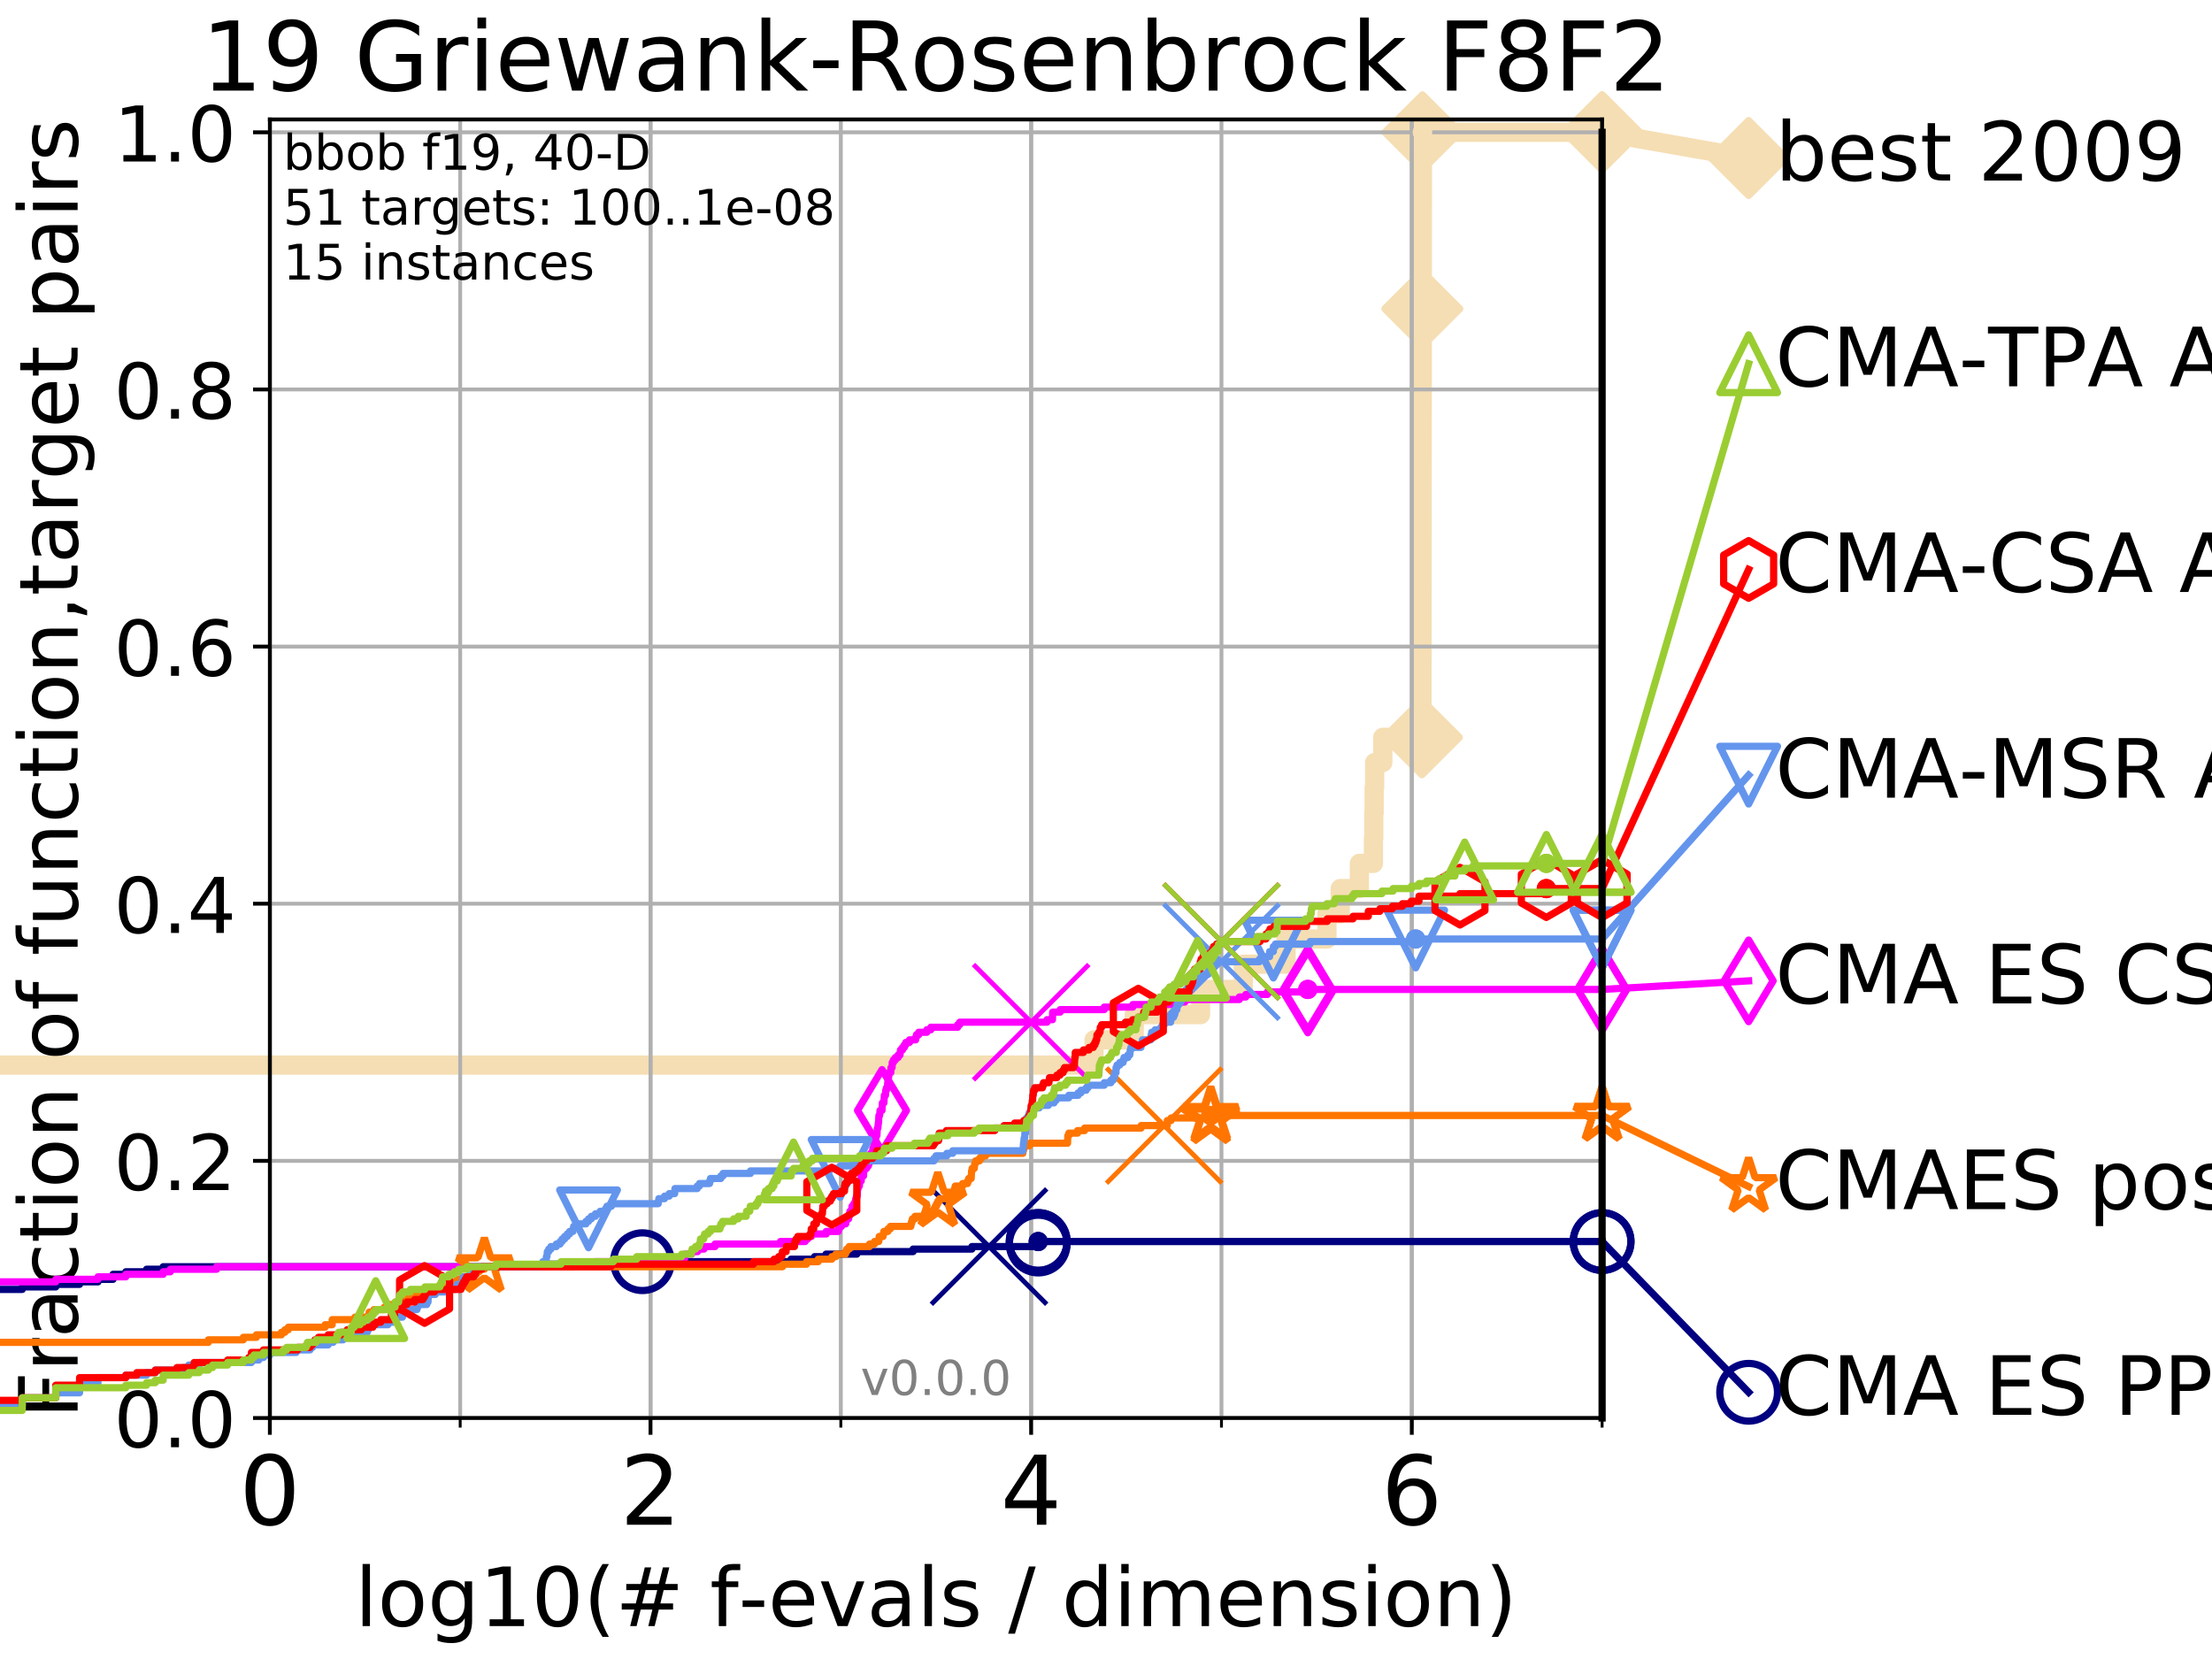 <?xml version="1.0" encoding="utf-8" standalone="no"?>
<!DOCTYPE svg PUBLIC "-//W3C//DTD SVG 1.1//EN"
  "http://www.w3.org/Graphics/SVG/1.1/DTD/svg11.dtd">
<!-- Created with matplotlib (http://matplotlib.org/) -->
<svg height="345pt" version="1.1" viewBox="0 0 460 345" width="460pt" xmlns="http://www.w3.org/2000/svg" xmlns:xlink="http://www.w3.org/1999/xlink">
 <defs>
  <style type="text/css">
*{stroke-linecap:butt;stroke-linejoin:round;}
  </style>
 </defs>
 <g id="figure_1">
  <g id="patch_1">
   <path d="M 0 345.6 
L 460.8 345.6 
L 460.8 0 
L 0 0 
z
" style="fill:#ffffff;"/>
  </g>
  <g id="axes_1">
   <g id="patch_2">
    <path d="M 56.12 294.88 
L 333.168 294.88 
L 333.168 24.84 
L 56.12 24.84 
z
" style="fill:#ffffff;"/>
   </g>
   <g id="line2d_1">
    <path d="M -1 221.485 
L 227.517 221.485 
L 227.517 216.243 
L 235.871 216.243 
L 235.871 211 
L 249.661 211 
L 249.661 205.758 
L 258.556 205.758 
L 258.556 200.515 
L 267.442 200.515 
L 267.442 195.273 
L 275.951 195.273 
L 275.951 190.03 
L 278.711 190.03 
L 278.711 184.788 
L 282.693 184.788 
L 282.693 179.546 
L 285.616 179.546 
L 285.616 174.303 
L 285.688 174.303 
L 285.688 169.061 
L 285.763 169.061 
L 285.763 163.818 
L 285.868 163.818 
L 285.868 158.576 
L 287.565 158.576 
L 287.565 153.333 
L 295.699 153.333 
L 295.699 148.091 
L 295.705 148.091 
L 295.705 142.848 
L 295.71 142.848 
L 295.71 137.606 
L 295.716 137.606 
L 295.716 132.363 
L 295.719 132.363 
L 295.719 127.121 
L 295.725 127.121 
L 295.725 121.878 
L 295.727 121.878 
L 295.727 116.636 
L 295.734 116.636 
L 295.734 111.393 
L 295.737 111.393 
L 295.737 106.151 
L 295.743 106.151 
L 295.743 100.908 
L 295.747 100.908 
L 295.747 95.666 
L 295.752 95.666 
L 295.752 90.423 
L 295.756 90.423 
L 295.756 85.181 
L 295.761 85.181 
L 295.761 79.938 
L 295.766 79.938 
L 295.766 74.696 
L 295.771 74.696 
L 295.771 69.453 
L 295.775 69.453 
L 295.775 64.211 
L 295.778 64.211 
L 295.778 58.969 
L 295.783 58.969 
L 295.783 53.726 
L 295.788 53.726 
L 295.788 48.484 
L 295.792 48.484 
L 295.792 43.241 
L 295.795 43.241 
L 295.795 37.999 
L 295.799 37.999 
L 295.799 32.756 
L 295.804 32.756 
L 295.804 27.514 
L 333.168 27.514 
" style="fill:none;stroke:#f5deb3;stroke-linecap:square;stroke-width:4;"/>
   </g>
   <g id="line2d_2">
    <defs>
     <path d="M -0 7.778 
L 7.778 0 
L 0 -7.778 
L -7.778 -0 
z
" id="mff5e22bb02" style="stroke:#f5deb3;stroke-linejoin:miter;stroke-width:1.5;"/>
    </defs>
    <g>
     <use style="fill:#f5deb3;stroke:#f5deb3;stroke-linejoin:miter;stroke-width:1.5;" x="295.699" xlink:href="#mff5e22bb02" y="153.333"/>
     <use style="fill:#f5deb3;stroke:#f5deb3;stroke-linejoin:miter;stroke-width:1.5;" x="295.778" xlink:href="#mff5e22bb02" y="64.211"/>
     <use style="fill:#f5deb3;stroke:#f5deb3;stroke-linejoin:miter;stroke-width:1.5;" x="295.804" xlink:href="#mff5e22bb02" y="27.514"/>
     <use style="fill:#f5deb3;stroke:#f5deb3;stroke-linejoin:miter;stroke-width:1.5;" x="333.168" xlink:href="#mff5e22bb02" y="27.514"/>
    </g>
   </g>
   <g id="line2d_3">
    <path style="fill:none;stroke:#f5deb3;stroke-linecap:square;stroke-width:4;"/>
    <g/>
   </g>
   <g id="line2d_4">
    <path d="M 333.168 27.514 
L 363.643 32.861 
" style="fill:none;stroke:#f5deb3;stroke-linecap:square;stroke-width:4;"/>
    <g>
     <use style="fill:#f5deb3;stroke:#f5deb3;stroke-linejoin:miter;stroke-width:1.5;" x="333.168" xlink:href="#mff5e22bb02" y="27.514"/>
     <use style="fill:#f5deb3;stroke:#f5deb3;stroke-linejoin:miter;stroke-width:1.5;" x="363.643" xlink:href="#mff5e22bb02" y="32.861"/>
    </g>
   </g>
   <g id="matplotlib.axis_1">
    <g id="xtick_1">
     <g id="line2d_5">
      <path clip-path="url(#pd4c4292b74)" d="M 56.12 294.88 
L 56.12 24.84 
" style="fill:none;stroke:#b0b0b0;stroke-linecap:square;stroke-width:0.8;"/>
     </g>
     <g id="line2d_6">
      <defs>
       <path d="M 0 0 
L 0 3.5 
" id="m9b2fcdb731" style="stroke:#000000;stroke-width:0.8;"/>
      </defs>
      <g>
       <use style="stroke:#000000;stroke-width:0.8;" x="56.12" xlink:href="#m9b2fcdb731" y="294.88"/>
      </g>
     </g>
     <g id="text_1">
      <!-- 0 -->
      <defs>
       <path d="M 31.781 66.406 
Q 24.172 66.406 20.328 58.906 
Q 16.5 51.422 16.5 36.375 
Q 16.5 21.391 20.328 13.891 
Q 24.172 6.391 31.781 6.391 
Q 39.453 6.391 43.281 13.891 
Q 47.125 21.391 47.125 36.375 
Q 47.125 51.422 43.281 58.906 
Q 39.453 66.406 31.781 66.406 
z
M 31.781 74.219 
Q 44.047 74.219 50.516 64.516 
Q 56.984 54.828 56.984 36.375 
Q 56.984 17.969 50.516 8.266 
Q 44.047 -1.422 31.781 -1.422 
Q 19.531 -1.422 13.062 8.266 
Q 6.594 17.969 6.594 36.375 
Q 6.594 54.828 13.062 64.516 
Q 19.531 74.219 31.781 74.219 
z
" id="DejaVuSans-30"/>
      </defs>
      <g transform="translate(49.758 317.077)scale(0.2 -0.2)">
       <use xlink:href="#DejaVuSans-30"/>
      </g>
     </g>
    </g>
    <g id="xtick_2">
     <g id="line2d_7">
      <path clip-path="url(#pd4c4292b74)" d="M 135.277 294.88 
L 135.277 24.84 
" style="fill:none;stroke:#b0b0b0;stroke-linecap:square;stroke-width:0.8;"/>
     </g>
     <g id="line2d_8">
      <g>
       <use style="stroke:#000000;stroke-width:0.8;" x="135.277" xlink:href="#m9b2fcdb731" y="294.88"/>
      </g>
     </g>
     <g id="text_2">
      <!-- 2 -->
      <defs>
       <path d="M 19.188 8.297 
L 53.609 8.297 
L 53.609 0 
L 7.328 0 
L 7.328 8.297 
Q 12.938 14.109 22.625 23.891 
Q 32.328 33.688 34.812 36.531 
Q 39.547 41.844 41.422 45.531 
Q 43.312 49.219 43.312 52.781 
Q 43.312 58.594 39.234 62.25 
Q 35.156 65.922 28.609 65.922 
Q 23.969 65.922 18.812 64.312 
Q 13.672 62.703 7.812 59.422 
L 7.812 69.391 
Q 13.766 71.781 18.938 73 
Q 24.125 74.219 28.422 74.219 
Q 39.75 74.219 46.484 68.547 
Q 53.219 62.891 53.219 53.422 
Q 53.219 48.922 51.531 44.891 
Q 49.859 40.875 45.406 35.406 
Q 44.188 33.984 37.641 27.219 
Q 31.109 20.453 19.188 8.297 
z
" id="DejaVuSans-32"/>
      </defs>
      <g transform="translate(128.914 317.077)scale(0.2 -0.2)">
       <use xlink:href="#DejaVuSans-32"/>
      </g>
     </g>
    </g>
    <g id="xtick_3">
     <g id="line2d_9">
      <path clip-path="url(#pd4c4292b74)" d="M 214.433 294.88 
L 214.433 24.84 
" style="fill:none;stroke:#b0b0b0;stroke-linecap:square;stroke-width:0.8;"/>
     </g>
     <g id="line2d_10">
      <g>
       <use style="stroke:#000000;stroke-width:0.8;" x="214.433" xlink:href="#m9b2fcdb731" y="294.88"/>
      </g>
     </g>
     <g id="text_3">
      <!-- 4 -->
      <defs>
       <path d="M 37.797 64.312 
L 12.891 25.391 
L 37.797 25.391 
z
M 35.203 72.906 
L 47.609 72.906 
L 47.609 25.391 
L 58.016 25.391 
L 58.016 17.188 
L 47.609 17.188 
L 47.609 0 
L 37.797 0 
L 37.797 17.188 
L 4.891 17.188 
L 4.891 26.703 
z
" id="DejaVuSans-34"/>
      </defs>
      <g transform="translate(208.071 317.077)scale(0.2 -0.2)">
       <use xlink:href="#DejaVuSans-34"/>
      </g>
     </g>
    </g>
    <g id="xtick_4">
     <g id="line2d_11">
      <path clip-path="url(#pd4c4292b74)" d="M 293.59 294.88 
L 293.59 24.84 
" style="fill:none;stroke:#b0b0b0;stroke-linecap:square;stroke-width:0.8;"/>
     </g>
     <g id="line2d_12">
      <g>
       <use style="stroke:#000000;stroke-width:0.8;" x="293.59" xlink:href="#m9b2fcdb731" y="294.88"/>
      </g>
     </g>
     <g id="text_4">
      <!-- 6 -->
      <defs>
       <path d="M 33.016 40.375 
Q 26.375 40.375 22.484 35.828 
Q 18.609 31.297 18.609 23.391 
Q 18.609 15.531 22.484 10.953 
Q 26.375 6.391 33.016 6.391 
Q 39.656 6.391 43.531 10.953 
Q 47.406 15.531 47.406 23.391 
Q 47.406 31.297 43.531 35.828 
Q 39.656 40.375 33.016 40.375 
z
M 52.594 71.297 
L 52.594 62.312 
Q 48.875 64.062 45.094 64.984 
Q 41.312 65.922 37.594 65.922 
Q 27.828 65.922 22.672 59.328 
Q 17.531 52.734 16.797 39.406 
Q 19.672 43.656 24.016 45.922 
Q 28.375 48.188 33.594 48.188 
Q 44.578 48.188 50.953 41.516 
Q 57.328 34.859 57.328 23.391 
Q 57.328 12.156 50.688 5.359 
Q 44.047 -1.422 33.016 -1.422 
Q 20.359 -1.422 13.672 8.266 
Q 6.984 17.969 6.984 36.375 
Q 6.984 53.656 15.188 63.938 
Q 23.391 74.219 37.203 74.219 
Q 40.922 74.219 44.703 73.484 
Q 48.484 72.75 52.594 71.297 
z
" id="DejaVuSans-36"/>
      </defs>
      <g transform="translate(287.227 317.077)scale(0.2 -0.2)">
       <use xlink:href="#DejaVuSans-36"/>
      </g>
     </g>
    </g>
    <g id="xtick_5">
     <g id="line2d_13">
      <path clip-path="url(#pd4c4292b74)" d="M 56.12 294.88 
L 56.12 24.84 
" style="fill:none;stroke:#b0b0b0;stroke-linecap:square;stroke-width:0.8;"/>
     </g>
     <g id="line2d_14">
      <defs>
       <path d="M 0 0 
L 0 2 
" id="m98183a7af4" style="stroke:#000000;stroke-width:0.6;"/>
      </defs>
      <g>
       <use style="stroke:#000000;stroke-width:0.6;" x="56.12" xlink:href="#m98183a7af4" y="294.88"/>
      </g>
     </g>
    </g>
    <g id="xtick_6">
     <g id="line2d_15">
      <path clip-path="url(#pd4c4292b74)" d="M 95.698 294.88 
L 95.698 24.84 
" style="fill:none;stroke:#b0b0b0;stroke-linecap:square;stroke-width:0.8;"/>
     </g>
     <g id="line2d_16">
      <g>
       <use style="stroke:#000000;stroke-width:0.6;" x="95.698" xlink:href="#m98183a7af4" y="294.88"/>
      </g>
     </g>
    </g>
    <g id="xtick_7">
     <g id="line2d_17">
      <path clip-path="url(#pd4c4292b74)" d="M 135.277 294.88 
L 135.277 24.84 
" style="fill:none;stroke:#b0b0b0;stroke-linecap:square;stroke-width:0.8;"/>
     </g>
     <g id="line2d_18">
      <g>
       <use style="stroke:#000000;stroke-width:0.6;" x="135.277" xlink:href="#m98183a7af4" y="294.88"/>
      </g>
     </g>
    </g>
    <g id="xtick_8">
     <g id="line2d_19">
      <path clip-path="url(#pd4c4292b74)" d="M 174.855 294.88 
L 174.855 24.84 
" style="fill:none;stroke:#b0b0b0;stroke-linecap:square;stroke-width:0.8;"/>
     </g>
     <g id="line2d_20">
      <g>
       <use style="stroke:#000000;stroke-width:0.6;" x="174.855" xlink:href="#m98183a7af4" y="294.88"/>
      </g>
     </g>
    </g>
    <g id="xtick_9">
     <g id="line2d_21">
      <path clip-path="url(#pd4c4292b74)" d="M 214.433 294.88 
L 214.433 24.84 
" style="fill:none;stroke:#b0b0b0;stroke-linecap:square;stroke-width:0.8;"/>
     </g>
     <g id="line2d_22">
      <g>
       <use style="stroke:#000000;stroke-width:0.6;" x="214.433" xlink:href="#m98183a7af4" y="294.88"/>
      </g>
     </g>
    </g>
    <g id="xtick_10">
     <g id="line2d_23">
      <path clip-path="url(#pd4c4292b74)" d="M 254.011 294.88 
L 254.011 24.84 
" style="fill:none;stroke:#b0b0b0;stroke-linecap:square;stroke-width:0.8;"/>
     </g>
     <g id="line2d_24">
      <g>
       <use style="stroke:#000000;stroke-width:0.6;" x="254.011" xlink:href="#m98183a7af4" y="294.88"/>
      </g>
     </g>
    </g>
    <g id="xtick_11">
     <g id="line2d_25">
      <path clip-path="url(#pd4c4292b74)" d="M 293.59 294.88 
L 293.59 24.84 
" style="fill:none;stroke:#b0b0b0;stroke-linecap:square;stroke-width:0.8;"/>
     </g>
     <g id="line2d_26">
      <g>
       <use style="stroke:#000000;stroke-width:0.6;" x="293.59" xlink:href="#m98183a7af4" y="294.88"/>
      </g>
     </g>
    </g>
    <g id="xtick_12">
     <g id="line2d_27">
      <path clip-path="url(#pd4c4292b74)" d="M 333.168 294.88 
L 333.168 24.84 
" style="fill:none;stroke:#b0b0b0;stroke-linecap:square;stroke-width:0.8;"/>
     </g>
     <g id="line2d_28">
      <g>
       <use style="stroke:#000000;stroke-width:0.6;" x="333.168" xlink:href="#m98183a7af4" y="294.88"/>
      </g>
     </g>
    </g>
    <g id="text_5">
     <!-- log10(# f-evals / dimension) -->
     <defs>
      <path d="M 9.422 75.984 
L 18.406 75.984 
L 18.406 0 
L 9.422 0 
z
" id="DejaVuSans-6c"/>
      <path d="M 30.609 48.391 
Q 23.391 48.391 19.188 42.75 
Q 14.984 37.109 14.984 27.297 
Q 14.984 17.484 19.156 11.844 
Q 23.344 6.203 30.609 6.203 
Q 37.797 6.203 41.984 11.859 
Q 46.188 17.531 46.188 27.297 
Q 46.188 37.016 41.984 42.703 
Q 37.797 48.391 30.609 48.391 
z
M 30.609 56 
Q 42.328 56 49.016 48.375 
Q 55.719 40.766 55.719 27.297 
Q 55.719 13.875 49.016 6.219 
Q 42.328 -1.422 30.609 -1.422 
Q 18.844 -1.422 12.172 6.219 
Q 5.516 13.875 5.516 27.297 
Q 5.516 40.766 12.172 48.375 
Q 18.844 56 30.609 56 
z
" id="DejaVuSans-6f"/>
      <path d="M 45.406 27.984 
Q 45.406 37.75 41.375 43.109 
Q 37.359 48.484 30.078 48.484 
Q 22.859 48.484 18.828 43.109 
Q 14.797 37.75 14.797 27.984 
Q 14.797 18.266 18.828 12.891 
Q 22.859 7.516 30.078 7.516 
Q 37.359 7.516 41.375 12.891 
Q 45.406 18.266 45.406 27.984 
z
M 54.391 6.781 
Q 54.391 -7.172 48.188 -13.984 
Q 42 -20.797 29.203 -20.797 
Q 24.469 -20.797 20.266 -20.094 
Q 16.062 -19.391 12.109 -17.922 
L 12.109 -9.188 
Q 16.062 -11.328 19.922 -12.344 
Q 23.781 -13.375 27.781 -13.375 
Q 36.625 -13.375 41.016 -8.766 
Q 45.406 -4.156 45.406 5.172 
L 45.406 9.625 
Q 42.625 4.781 38.281 2.391 
Q 33.938 0 27.875 0 
Q 17.828 0 11.672 7.656 
Q 5.516 15.328 5.516 27.984 
Q 5.516 40.672 11.672 48.328 
Q 17.828 56 27.875 56 
Q 33.938 56 38.281 53.609 
Q 42.625 51.219 45.406 46.391 
L 45.406 54.688 
L 54.391 54.688 
z
" id="DejaVuSans-67"/>
      <path d="M 12.406 8.297 
L 28.516 8.297 
L 28.516 63.922 
L 10.984 60.406 
L 10.984 69.391 
L 28.422 72.906 
L 38.281 72.906 
L 38.281 8.297 
L 54.391 8.297 
L 54.391 0 
L 12.406 0 
z
" id="DejaVuSans-31"/>
      <path d="M 31 75.875 
Q 24.469 64.656 21.281 53.656 
Q 18.109 42.672 18.109 31.391 
Q 18.109 20.125 21.312 9.062 
Q 24.516 -2 31 -13.188 
L 23.188 -13.188 
Q 15.875 -1.703 12.234 9.375 
Q 8.594 20.453 8.594 31.391 
Q 8.594 42.281 12.203 53.312 
Q 15.828 64.359 23.188 75.875 
z
" id="DejaVuSans-28"/>
      <path d="M 51.125 44 
L 36.922 44 
L 32.812 27.688 
L 47.125 27.688 
z
M 43.797 71.781 
L 38.719 51.516 
L 52.984 51.516 
L 58.109 71.781 
L 65.922 71.781 
L 60.891 51.516 
L 76.125 51.516 
L 76.125 44 
L 58.984 44 
L 54.984 27.688 
L 70.516 27.688 
L 70.516 20.219 
L 53.078 20.219 
L 48 0 
L 40.188 0 
L 45.219 20.219 
L 30.906 20.219 
L 25.875 0 
L 18.016 0 
L 23.094 20.219 
L 7.719 20.219 
L 7.719 27.688 
L 24.906 27.688 
L 29 44 
L 13.281 44 
L 13.281 51.516 
L 30.906 51.516 
L 35.891 71.781 
z
" id="DejaVuSans-23"/>
      <path id="DejaVuSans-20"/>
      <path d="M 37.109 75.984 
L 37.109 68.5 
L 28.516 68.5 
Q 23.688 68.5 21.797 66.547 
Q 19.922 64.594 19.922 59.516 
L 19.922 54.688 
L 34.719 54.688 
L 34.719 47.703 
L 19.922 47.703 
L 19.922 0 
L 10.891 0 
L 10.891 47.703 
L 2.297 47.703 
L 2.297 54.688 
L 10.891 54.688 
L 10.891 58.5 
Q 10.891 67.625 15.141 71.797 
Q 19.391 75.984 28.609 75.984 
z
" id="DejaVuSans-66"/>
      <path d="M 4.891 31.391 
L 31.203 31.391 
L 31.203 23.391 
L 4.891 23.391 
z
" id="DejaVuSans-2d"/>
      <path d="M 56.203 29.594 
L 56.203 25.203 
L 14.891 25.203 
Q 15.484 15.922 20.484 11.062 
Q 25.484 6.203 34.422 6.203 
Q 39.594 6.203 44.453 7.469 
Q 49.312 8.734 54.109 11.281 
L 54.109 2.781 
Q 49.266 0.734 44.188 -0.344 
Q 39.109 -1.422 33.891 -1.422 
Q 20.797 -1.422 13.156 6.188 
Q 5.516 13.812 5.516 26.812 
Q 5.516 40.234 12.766 48.109 
Q 20.016 56 32.328 56 
Q 43.359 56 49.781 48.891 
Q 56.203 41.797 56.203 29.594 
z
M 47.219 32.234 
Q 47.125 39.594 43.094 43.984 
Q 39.062 48.391 32.422 48.391 
Q 24.906 48.391 20.391 44.141 
Q 15.875 39.891 15.188 32.172 
z
" id="DejaVuSans-65"/>
      <path d="M 2.984 54.688 
L 12.5 54.688 
L 29.594 8.797 
L 46.688 54.688 
L 56.203 54.688 
L 35.688 0 
L 23.484 0 
z
" id="DejaVuSans-76"/>
      <path d="M 34.281 27.484 
Q 23.391 27.484 19.188 25 
Q 14.984 22.516 14.984 16.5 
Q 14.984 11.719 18.141 8.906 
Q 21.297 6.109 26.703 6.109 
Q 34.188 6.109 38.703 11.406 
Q 43.219 16.703 43.219 25.484 
L 43.219 27.484 
z
M 52.203 31.203 
L 52.203 0 
L 43.219 0 
L 43.219 8.297 
Q 40.141 3.328 35.547 0.953 
Q 30.953 -1.422 24.312 -1.422 
Q 15.922 -1.422 10.953 3.297 
Q 6 8.016 6 15.922 
Q 6 25.141 12.172 29.828 
Q 18.359 34.516 30.609 34.516 
L 43.219 34.516 
L 43.219 35.406 
Q 43.219 41.609 39.141 45 
Q 35.062 48.391 27.688 48.391 
Q 23 48.391 18.547 47.266 
Q 14.109 46.141 10.016 43.891 
L 10.016 52.203 
Q 14.938 54.109 19.578 55.047 
Q 24.219 56 28.609 56 
Q 40.484 56 46.344 49.844 
Q 52.203 43.703 52.203 31.203 
z
" id="DejaVuSans-61"/>
      <path d="M 44.281 53.078 
L 44.281 44.578 
Q 40.484 46.531 36.375 47.5 
Q 32.281 48.484 27.875 48.484 
Q 21.188 48.484 17.844 46.438 
Q 14.5 44.391 14.5 40.281 
Q 14.5 37.156 16.891 35.375 
Q 19.281 33.594 26.516 31.984 
L 29.594 31.297 
Q 39.156 29.25 43.188 25.516 
Q 47.219 21.781 47.219 15.094 
Q 47.219 7.469 41.188 3.016 
Q 35.156 -1.422 24.609 -1.422 
Q 20.219 -1.422 15.453 -0.562 
Q 10.688 0.297 5.422 2 
L 5.422 11.281 
Q 10.406 8.688 15.234 7.391 
Q 20.062 6.109 24.812 6.109 
Q 31.156 6.109 34.562 8.281 
Q 37.984 10.453 37.984 14.406 
Q 37.984 18.062 35.516 20.016 
Q 33.062 21.969 24.703 23.781 
L 21.578 24.516 
Q 13.234 26.266 9.516 29.906 
Q 5.812 33.547 5.812 39.891 
Q 5.812 47.609 11.281 51.797 
Q 16.75 56 26.812 56 
Q 31.781 56 36.172 55.266 
Q 40.578 54.547 44.281 53.078 
z
" id="DejaVuSans-73"/>
      <path d="M 25.391 72.906 
L 33.688 72.906 
L 8.297 -9.281 
L 0 -9.281 
z
" id="DejaVuSans-2f"/>
      <path d="M 45.406 46.391 
L 45.406 75.984 
L 54.391 75.984 
L 54.391 0 
L 45.406 0 
L 45.406 8.203 
Q 42.578 3.328 38.25 0.953 
Q 33.938 -1.422 27.875 -1.422 
Q 17.969 -1.422 11.734 6.484 
Q 5.516 14.406 5.516 27.297 
Q 5.516 40.188 11.734 48.094 
Q 17.969 56 27.875 56 
Q 33.938 56 38.25 53.625 
Q 42.578 51.266 45.406 46.391 
z
M 14.797 27.297 
Q 14.797 17.391 18.875 11.75 
Q 22.953 6.109 30.078 6.109 
Q 37.203 6.109 41.297 11.75 
Q 45.406 17.391 45.406 27.297 
Q 45.406 37.203 41.297 42.844 
Q 37.203 48.484 30.078 48.484 
Q 22.953 48.484 18.875 42.844 
Q 14.797 37.203 14.797 27.297 
z
" id="DejaVuSans-64"/>
      <path d="M 9.422 54.688 
L 18.406 54.688 
L 18.406 0 
L 9.422 0 
z
M 9.422 75.984 
L 18.406 75.984 
L 18.406 64.594 
L 9.422 64.594 
z
" id="DejaVuSans-69"/>
      <path d="M 52 44.188 
Q 55.375 50.25 60.062 53.125 
Q 64.75 56 71.094 56 
Q 79.641 56 84.281 50.016 
Q 88.922 44.047 88.922 33.016 
L 88.922 0 
L 79.891 0 
L 79.891 32.719 
Q 79.891 40.578 77.094 44.375 
Q 74.312 48.188 68.609 48.188 
Q 61.625 48.188 57.562 43.547 
Q 53.516 38.922 53.516 30.906 
L 53.516 0 
L 44.484 0 
L 44.484 32.719 
Q 44.484 40.625 41.703 44.406 
Q 38.922 48.188 33.109 48.188 
Q 26.219 48.188 22.156 43.531 
Q 18.109 38.875 18.109 30.906 
L 18.109 0 
L 9.078 0 
L 9.078 54.688 
L 18.109 54.688 
L 18.109 46.188 
Q 21.188 51.219 25.484 53.609 
Q 29.781 56 35.688 56 
Q 41.656 56 45.828 52.969 
Q 50 49.953 52 44.188 
z
" id="DejaVuSans-6d"/>
      <path d="M 54.891 33.016 
L 54.891 0 
L 45.906 0 
L 45.906 32.719 
Q 45.906 40.484 42.875 44.328 
Q 39.844 48.188 33.797 48.188 
Q 26.516 48.188 22.312 43.547 
Q 18.109 38.922 18.109 30.906 
L 18.109 0 
L 9.078 0 
L 9.078 54.688 
L 18.109 54.688 
L 18.109 46.188 
Q 21.344 51.125 25.703 53.562 
Q 30.078 56 35.797 56 
Q 45.219 56 50.047 50.172 
Q 54.891 44.344 54.891 33.016 
z
" id="DejaVuSans-6e"/>
      <path d="M 8.016 75.875 
L 15.828 75.875 
Q 23.141 64.359 26.781 53.312 
Q 30.422 42.281 30.422 31.391 
Q 30.422 20.453 26.781 9.375 
Q 23.141 -1.703 15.828 -13.188 
L 8.016 -13.188 
Q 14.5 -2 17.703 9.062 
Q 20.906 20.125 20.906 31.391 
Q 20.906 42.672 17.703 53.656 
Q 14.5 64.656 8.016 75.875 
z
" id="DejaVuSans-29"/>
     </defs>
     <g transform="translate(73.803 338.154)scale(0.17 -0.17)">
      <use xlink:href="#DejaVuSans-6c"/>
      <use x="27.783" xlink:href="#DejaVuSans-6f"/>
      <use x="88.965" xlink:href="#DejaVuSans-67"/>
      <use x="152.441" xlink:href="#DejaVuSans-31"/>
      <use x="216.064" xlink:href="#DejaVuSans-30"/>
      <use x="279.688" xlink:href="#DejaVuSans-28"/>
      <use x="318.701" xlink:href="#DejaVuSans-23"/>
      <use x="402.49" xlink:href="#DejaVuSans-20"/>
      <use x="434.277" xlink:href="#DejaVuSans-66"/>
      <use x="469.404" xlink:href="#DejaVuSans-2d"/>
      <use x="505.488" xlink:href="#DejaVuSans-65"/>
      <use x="567.012" xlink:href="#DejaVuSans-76"/>
      <use x="626.191" xlink:href="#DejaVuSans-61"/>
      <use x="687.471" xlink:href="#DejaVuSans-6c"/>
      <use x="715.254" xlink:href="#DejaVuSans-73"/>
      <use x="767.354" xlink:href="#DejaVuSans-20"/>
      <use x="799.141" xlink:href="#DejaVuSans-2f"/>
      <use x="832.832" xlink:href="#DejaVuSans-20"/>
      <use x="864.619" xlink:href="#DejaVuSans-64"/>
      <use x="928.096" xlink:href="#DejaVuSans-69"/>
      <use x="955.879" xlink:href="#DejaVuSans-6d"/>
      <use x="1053.291" xlink:href="#DejaVuSans-65"/>
      <use x="1114.814" xlink:href="#DejaVuSans-6e"/>
      <use x="1178.193" xlink:href="#DejaVuSans-73"/>
      <use x="1230.293" xlink:href="#DejaVuSans-69"/>
      <use x="1258.076" xlink:href="#DejaVuSans-6f"/>
      <use x="1319.258" xlink:href="#DejaVuSans-6e"/>
      <use x="1382.637" xlink:href="#DejaVuSans-29"/>
     </g>
    </g>
   </g>
   <g id="matplotlib.axis_2">
    <g id="ytick_1">
     <g id="line2d_29">
      <path clip-path="url(#pd4c4292b74)" d="M 56.12 294.88 
L 333.168 294.88 
" style="fill:none;stroke:#b0b0b0;stroke-linecap:square;stroke-width:0.8;"/>
     </g>
     <g id="line2d_30">
      <defs>
       <path d="M 0 0 
L -3.5 0 
" id="mc9cba4f55c" style="stroke:#000000;stroke-width:0.8;"/>
      </defs>
      <g>
       <use style="stroke:#000000;stroke-width:0.8;" x="56.12" xlink:href="#mc9cba4f55c" y="294.88"/>
      </g>
     </g>
     <g id="text_6">
      <!-- 0.0 -->
      <defs>
       <path d="M 10.688 12.406 
L 21 12.406 
L 21 0 
L 10.688 0 
z
" id="DejaVuSans-2e"/>
      </defs>
      <g transform="translate(23.675 300.959)scale(0.16 -0.16)">
       <use xlink:href="#DejaVuSans-30"/>
       <use x="63.623" xlink:href="#DejaVuSans-2e"/>
       <use x="95.41" xlink:href="#DejaVuSans-30"/>
      </g>
     </g>
    </g>
    <g id="ytick_2">
     <g id="line2d_31">
      <path clip-path="url(#pd4c4292b74)" d="M 56.12 241.407 
L 333.168 241.407 
" style="fill:none;stroke:#b0b0b0;stroke-linecap:square;stroke-width:0.8;"/>
     </g>
     <g id="line2d_32">
      <g>
       <use style="stroke:#000000;stroke-width:0.8;" x="56.12" xlink:href="#mc9cba4f55c" y="241.407"/>
      </g>
     </g>
     <g id="text_7">
      <!-- 0.2 -->
      <g transform="translate(23.675 247.485)scale(0.16 -0.16)">
       <use xlink:href="#DejaVuSans-30"/>
       <use x="63.623" xlink:href="#DejaVuSans-2e"/>
       <use x="95.41" xlink:href="#DejaVuSans-32"/>
      </g>
     </g>
    </g>
    <g id="ytick_3">
     <g id="line2d_33">
      <path clip-path="url(#pd4c4292b74)" d="M 56.12 187.933 
L 333.168 187.933 
" style="fill:none;stroke:#b0b0b0;stroke-linecap:square;stroke-width:0.8;"/>
     </g>
     <g id="line2d_34">
      <g>
       <use style="stroke:#000000;stroke-width:0.8;" x="56.12" xlink:href="#mc9cba4f55c" y="187.933"/>
      </g>
     </g>
     <g id="text_8">
      <!-- 0.4 -->
      <g transform="translate(23.675 194.012)scale(0.16 -0.16)">
       <use xlink:href="#DejaVuSans-30"/>
       <use x="63.623" xlink:href="#DejaVuSans-2e"/>
       <use x="95.41" xlink:href="#DejaVuSans-34"/>
      </g>
     </g>
    </g>
    <g id="ytick_4">
     <g id="line2d_35">
      <path clip-path="url(#pd4c4292b74)" d="M 56.12 134.46 
L 333.168 134.46 
" style="fill:none;stroke:#b0b0b0;stroke-linecap:square;stroke-width:0.8;"/>
     </g>
     <g id="line2d_36">
      <g>
       <use style="stroke:#000000;stroke-width:0.8;" x="56.12" xlink:href="#mc9cba4f55c" y="134.46"/>
      </g>
     </g>
     <g id="text_9">
      <!-- 0.6 -->
      <g transform="translate(23.675 140.539)scale(0.16 -0.16)">
       <use xlink:href="#DejaVuSans-30"/>
       <use x="63.623" xlink:href="#DejaVuSans-2e"/>
       <use x="95.41" xlink:href="#DejaVuSans-36"/>
      </g>
     </g>
    </g>
    <g id="ytick_5">
     <g id="line2d_37">
      <path clip-path="url(#pd4c4292b74)" d="M 56.12 80.987 
L 333.168 80.987 
" style="fill:none;stroke:#b0b0b0;stroke-linecap:square;stroke-width:0.8;"/>
     </g>
     <g id="line2d_38">
      <g>
       <use style="stroke:#000000;stroke-width:0.8;" x="56.12" xlink:href="#mc9cba4f55c" y="80.987"/>
      </g>
     </g>
     <g id="text_10">
      <!-- 0.8 -->
      <defs>
       <path d="M 31.781 34.625 
Q 24.75 34.625 20.719 30.859 
Q 16.703 27.094 16.703 20.516 
Q 16.703 13.922 20.719 10.156 
Q 24.75 6.391 31.781 6.391 
Q 38.812 6.391 42.859 10.172 
Q 46.922 13.969 46.922 20.516 
Q 46.922 27.094 42.891 30.859 
Q 38.875 34.625 31.781 34.625 
z
M 21.922 38.812 
Q 15.578 40.375 12.031 44.719 
Q 8.5 49.078 8.5 55.328 
Q 8.5 64.062 14.719 69.141 
Q 20.953 74.219 31.781 74.219 
Q 42.672 74.219 48.875 69.141 
Q 55.078 64.062 55.078 55.328 
Q 55.078 49.078 51.531 44.719 
Q 48 40.375 41.703 38.812 
Q 48.828 37.156 52.797 32.312 
Q 56.781 27.484 56.781 20.516 
Q 56.781 9.906 50.312 4.234 
Q 43.844 -1.422 31.781 -1.422 
Q 19.734 -1.422 13.25 4.234 
Q 6.781 9.906 6.781 20.516 
Q 6.781 27.484 10.781 32.312 
Q 14.797 37.156 21.922 38.812 
z
M 18.312 54.391 
Q 18.312 48.734 21.844 45.562 
Q 25.391 42.391 31.781 42.391 
Q 38.141 42.391 41.719 45.562 
Q 45.312 48.734 45.312 54.391 
Q 45.312 60.062 41.719 63.234 
Q 38.141 66.406 31.781 66.406 
Q 25.391 66.406 21.844 63.234 
Q 18.312 60.062 18.312 54.391 
z
" id="DejaVuSans-38"/>
      </defs>
      <g transform="translate(23.675 87.066)scale(0.16 -0.16)">
       <use xlink:href="#DejaVuSans-30"/>
       <use x="63.623" xlink:href="#DejaVuSans-2e"/>
       <use x="95.41" xlink:href="#DejaVuSans-38"/>
      </g>
     </g>
    </g>
    <g id="ytick_6">
     <g id="line2d_39">
      <path clip-path="url(#pd4c4292b74)" d="M 56.12 27.514 
L 333.168 27.514 
" style="fill:none;stroke:#b0b0b0;stroke-linecap:square;stroke-width:0.8;"/>
     </g>
     <g id="line2d_40">
      <g>
       <use style="stroke:#000000;stroke-width:0.8;" x="56.12" xlink:href="#mc9cba4f55c" y="27.514"/>
      </g>
     </g>
     <g id="text_11">
      <!-- 1.0 -->
      <g transform="translate(23.675 33.592)scale(0.16 -0.16)">
       <use xlink:href="#DejaVuSans-31"/>
       <use x="63.623" xlink:href="#DejaVuSans-2e"/>
       <use x="95.41" xlink:href="#DejaVuSans-30"/>
      </g>
     </g>
    </g>
    <g id="text_12">
     <!-- Fraction of function,target pairs -->
     <defs>
      <path d="M 9.812 72.906 
L 51.703 72.906 
L 51.703 64.594 
L 19.672 64.594 
L 19.672 43.109 
L 48.578 43.109 
L 48.578 34.812 
L 19.672 34.812 
L 19.672 0 
L 9.812 0 
z
" id="DejaVuSans-46"/>
      <path d="M 41.109 46.297 
Q 39.594 47.172 37.812 47.578 
Q 36.031 48 33.891 48 
Q 26.266 48 22.188 43.047 
Q 18.109 38.094 18.109 28.812 
L 18.109 0 
L 9.078 0 
L 9.078 54.688 
L 18.109 54.688 
L 18.109 46.188 
Q 20.953 51.172 25.484 53.578 
Q 30.031 56 36.531 56 
Q 37.453 56 38.578 55.875 
Q 39.703 55.766 41.062 55.516 
z
" id="DejaVuSans-72"/>
      <path d="M 48.781 52.594 
L 48.781 44.188 
Q 44.969 46.297 41.141 47.344 
Q 37.312 48.391 33.406 48.391 
Q 24.656 48.391 19.812 42.844 
Q 14.984 37.312 14.984 27.297 
Q 14.984 17.281 19.812 11.734 
Q 24.656 6.203 33.406 6.203 
Q 37.312 6.203 41.141 7.25 
Q 44.969 8.297 48.781 10.406 
L 48.781 2.094 
Q 45.016 0.344 40.984 -0.531 
Q 36.969 -1.422 32.422 -1.422 
Q 20.062 -1.422 12.781 6.344 
Q 5.516 14.109 5.516 27.297 
Q 5.516 40.672 12.859 48.328 
Q 20.219 56 33.016 56 
Q 37.156 56 41.109 55.141 
Q 45.062 54.297 48.781 52.594 
z
" id="DejaVuSans-63"/>
      <path d="M 18.312 70.219 
L 18.312 54.688 
L 36.812 54.688 
L 36.812 47.703 
L 18.312 47.703 
L 18.312 18.016 
Q 18.312 11.328 20.141 9.422 
Q 21.969 7.516 27.594 7.516 
L 36.812 7.516 
L 36.812 0 
L 27.594 0 
Q 17.188 0 13.234 3.875 
Q 9.281 7.766 9.281 18.016 
L 9.281 47.703 
L 2.688 47.703 
L 2.688 54.688 
L 9.281 54.688 
L 9.281 70.219 
z
" id="DejaVuSans-74"/>
      <path d="M 8.5 21.578 
L 8.5 54.688 
L 17.484 54.688 
L 17.484 21.922 
Q 17.484 14.156 20.5 10.266 
Q 23.531 6.391 29.594 6.391 
Q 36.859 6.391 41.078 11.031 
Q 45.312 15.672 45.312 23.688 
L 45.312 54.688 
L 54.297 54.688 
L 54.297 0 
L 45.312 0 
L 45.312 8.406 
Q 42.047 3.422 37.719 1 
Q 33.406 -1.422 27.688 -1.422 
Q 18.266 -1.422 13.375 4.438 
Q 8.5 10.297 8.5 21.578 
z
M 31.109 56 
z
" id="DejaVuSans-75"/>
      <path d="M 11.719 12.406 
L 22.016 12.406 
L 22.016 4 
L 14.016 -11.625 
L 7.719 -11.625 
L 11.719 4 
z
" id="DejaVuSans-2c"/>
      <path d="M 18.109 8.203 
L 18.109 -20.797 
L 9.078 -20.797 
L 9.078 54.688 
L 18.109 54.688 
L 18.109 46.391 
Q 20.953 51.266 25.266 53.625 
Q 29.594 56 35.594 56 
Q 45.562 56 51.781 48.094 
Q 58.016 40.188 58.016 27.297 
Q 58.016 14.406 51.781 6.484 
Q 45.562 -1.422 35.594 -1.422 
Q 29.594 -1.422 25.266 0.953 
Q 20.953 3.328 18.109 8.203 
z
M 48.688 27.297 
Q 48.688 37.203 44.609 42.844 
Q 40.531 48.484 33.406 48.484 
Q 26.266 48.484 22.188 42.844 
Q 18.109 37.203 18.109 27.297 
Q 18.109 17.391 22.188 11.75 
Q 26.266 6.109 33.406 6.109 
Q 40.531 6.109 44.609 11.75 
Q 48.688 17.391 48.688 27.297 
z
" id="DejaVuSans-70"/>
     </defs>
     <g transform="translate(16.14 294.999)rotate(-90)scale(0.17 -0.17)">
      <use xlink:href="#DejaVuSans-46"/>
      <use x="57.41" xlink:href="#DejaVuSans-72"/>
      <use x="98.523" xlink:href="#DejaVuSans-61"/>
      <use x="159.803" xlink:href="#DejaVuSans-63"/>
      <use x="214.783" xlink:href="#DejaVuSans-74"/>
      <use x="253.992" xlink:href="#DejaVuSans-69"/>
      <use x="281.775" xlink:href="#DejaVuSans-6f"/>
      <use x="342.957" xlink:href="#DejaVuSans-6e"/>
      <use x="406.336" xlink:href="#DejaVuSans-20"/>
      <use x="438.123" xlink:href="#DejaVuSans-6f"/>
      <use x="499.305" xlink:href="#DejaVuSans-66"/>
      <use x="534.51" xlink:href="#DejaVuSans-20"/>
      <use x="566.297" xlink:href="#DejaVuSans-66"/>
      <use x="601.502" xlink:href="#DejaVuSans-75"/>
      <use x="664.881" xlink:href="#DejaVuSans-6e"/>
      <use x="728.26" xlink:href="#DejaVuSans-63"/>
      <use x="783.24" xlink:href="#DejaVuSans-74"/>
      <use x="822.449" xlink:href="#DejaVuSans-69"/>
      <use x="850.232" xlink:href="#DejaVuSans-6f"/>
      <use x="911.414" xlink:href="#DejaVuSans-6e"/>
      <use x="974.793" xlink:href="#DejaVuSans-2c"/>
      <use x="1006.58" xlink:href="#DejaVuSans-74"/>
      <use x="1045.789" xlink:href="#DejaVuSans-61"/>
      <use x="1107.068" xlink:href="#DejaVuSans-72"/>
      <use x="1148.166" xlink:href="#DejaVuSans-67"/>
      <use x="1211.643" xlink:href="#DejaVuSans-65"/>
      <use x="1273.166" xlink:href="#DejaVuSans-74"/>
      <use x="1312.375" xlink:href="#DejaVuSans-20"/>
      <use x="1344.162" xlink:href="#DejaVuSans-70"/>
      <use x="1407.639" xlink:href="#DejaVuSans-61"/>
      <use x="1468.918" xlink:href="#DejaVuSans-69"/>
      <use x="1496.701" xlink:href="#DejaVuSans-72"/>
      <use x="1537.814" xlink:href="#DejaVuSans-73"/>
     </g>
    </g>
   </g>
   <g id="line2d_41">
    <defs>
     <path d="M 0 1.5 
C 0.398 1.5 0.779 1.342 1.061 1.061 
C 1.342 0.779 1.5 0.398 1.5 0 
C 1.5 -0.398 1.342 -0.779 1.061 -1.061 
C 0.779 -1.342 0.398 -1.5 0 -1.5 
C -0.398 -1.5 -0.779 -1.342 -1.061 -1.061 
C -1.342 -0.779 -1.5 -0.398 -1.5 0 
C -1.5 0.398 -1.342 0.779 -1.061 1.061 
C -0.779 1.342 -0.398 1.5 0 1.5 
z
" id="m2461199359" style="stroke:#f5deb3;"/>
    </defs>
    <g>
     <use style="fill:#f5deb3;stroke:#f5deb3;" x="295.804" xlink:href="#m2461199359" y="27.514"/>
     <use style="fill:#f5deb3;stroke:#f5deb3;" x="295.804" xlink:href="#m2461199359" y="27.514"/>
    </g>
   </g>
   <g id="line2d_42">
    <defs>
     <path d="M 0 1.5 
C 0.398 1.5 0.779 1.342 1.061 1.061 
C 1.342 0.779 1.5 0.398 1.5 0 
C 1.5 -0.398 1.342 -0.779 1.061 -1.061 
C 0.779 -1.342 0.398 -1.5 0 -1.5 
C -0.398 -1.5 -0.779 -1.342 -1.061 -1.061 
C -1.342 -0.779 -1.5 -0.398 -1.5 0 
C -1.5 0.398 -1.342 0.779 -1.061 1.061 
C -0.779 1.342 -0.398 1.5 0 1.5 
z
" id="m8c85fee80e" style="stroke:#000080;"/>
    </defs>
    <g>
     <use style="fill:#000080;stroke:#000080;" x="215.902" xlink:href="#m8c85fee80e" y="258.183"/>
     <use style="fill:#000080;stroke:#000080;" x="215.902" xlink:href="#m8c85fee80e" y="258.183"/>
    </g>
   </g>
   <g id="line2d_43">
    <path d="M -1 268.143 
L 4.627 268.143 
L 4.627 267.619 
L 11.597 267.619 
L 11.597 267.095 
L 16.542 267.095 
L 16.542 266.571 
L 20.377 266.571 
L 20.377 266.046 
L 23.511 266.046 
L 23.511 264.998 
L 26.161 264.998 
L 26.161 264.474 
L 30.48 264.474 
L 30.48 263.949 
L 33.93 263.949 
L 33.93 263.425 
L 113.396 263.425 
L 113.396 262.901 
L 133.599 262.901 
L 133.599 262.377 
L 164.51 262.377 
L 164.51 261.852 
L 169.398 261.852 
L 169.398 261.328 
L 171.776 261.328 
L 171.776 260.804 
L 178.176 260.804 
L 178.176 260.28 
L 189.882 260.28 
L 189.882 259.755 
L 202.116 259.755 
L 202.116 259.231 
L 215.788 259.231 
L 215.788 258.707 
L 215.902 258.707 
L 215.902 258.183 
L 333.168 258.183 
" style="fill:none;stroke:#000080;stroke-linecap:square;stroke-width:1.5;"/>
   </g>
   <g id="line2d_44">
    <defs>
     <path d="M 0 6 
C 1.591 6 3.117 5.368 4.243 4.243 
C 5.368 3.117 6 1.591 6 0 
C 6 -1.591 5.368 -3.117 4.243 -4.243 
C 3.117 -5.368 1.591 -6 0 -6 
C -1.591 -6 -3.117 -5.368 -4.243 -4.243 
C -5.368 -3.117 -6 -1.591 -6 0 
C -6 1.591 -5.368 3.117 -4.243 4.243 
C -3.117 5.368 -1.591 6 0 6 
z
" id="mb597e4604d" style="stroke:#000080;stroke-width:1.5;"/>
    </defs>
    <g>
     <use style="fill:none;stroke:#000080;stroke-width:1.5;" x="133.599" xlink:href="#mb597e4604d" y="262.377"/>
     <use style="fill:none;stroke:#000080;stroke-width:1.5;" x="215.902" xlink:href="#mb597e4604d" y="258.707"/>
     <use style="fill:none;stroke:#000080;stroke-width:1.5;" x="215.902" xlink:href="#mb597e4604d" y="258.183"/>
     <use style="fill:none;stroke:#000080;stroke-width:1.5;" x="215.902" xlink:href="#mb597e4604d" y="258.183"/>
     <use style="fill:none;stroke:#000080;stroke-width:1.5;" x="333.168" xlink:href="#mb597e4604d" y="258.183"/>
    </g>
   </g>
   <g id="line2d_45">
    <path style="fill:none;stroke:#000080;stroke-linecap:square;stroke-width:1.5;"/>
    <g/>
   </g>
   <g id="line2d_46">
    <path clip-path="url(#pd4c4292b74)" d="M 205.676 259.231 
" style="fill:none;stroke:#000080;stroke-linecap:square;stroke-width:1.5;"/>
    <defs>
     <path d="M -12 12 
L 12 -12 
M -12 -12 
L 12 12 
" id="ma2ad701283" style="stroke:#000080;"/>
    </defs>
    <g clip-path="url(#pd4c4292b74)">
     <use style="fill:#000080;stroke:#000080;" x="205.676" xlink:href="#ma2ad701283" y="259.231"/>
    </g>
   </g>
   <g id="line2d_47">
    <defs>
     <path d="M 0 1.5 
C 0.398 1.5 0.779 1.342 1.061 1.061 
C 1.342 0.779 1.5 0.398 1.5 0 
C 1.5 -0.398 1.342 -0.779 1.061 -1.061 
C 0.779 -1.342 0.398 -1.5 0 -1.5 
C -0.398 -1.5 -0.779 -1.342 -1.061 -1.061 
C -1.342 -0.779 -1.5 -0.398 -1.5 0 
C -1.5 0.398 -1.342 0.779 -1.061 1.061 
C -0.779 1.342 -0.398 1.5 0 1.5 
z
" id="mdf6e281ec2" style="stroke:#ff00ff;"/>
    </defs>
    <g>
     <use style="fill:#ff00ff;stroke:#ff00ff;" x="271.966" xlink:href="#mdf6e281ec2" y="205.758"/>
     <use style="fill:#ff00ff;stroke:#ff00ff;" x="271.966" xlink:href="#mdf6e281ec2" y="205.758"/>
    </g>
   </g>
   <g id="line2d_48">
    <path d="M -1 266.571 
L 11.597 266.571 
L 11.597 266.046 
L 20.377 266.046 
L 20.377 265.522 
L 26.161 265.522 
L 26.161 264.998 
L 33.93 264.998 
L 33.93 264.474 
L 35.425 264.474 
L 35.425 263.949 
L 45.044 263.949 
L 45.044 263.425 
L 119.793 263.425 
L 119.793 262.901 
L 123.72 262.901 
L 123.72 262.377 
L 141.666 262.377 
L 141.666 261.852 
L 142.34 261.852 
L 142.34 261.328 
L 142.465 261.328 
L 142.465 260.804 
L 143.814 260.804 
L 143.814 260.28 
L 145.076 260.28 
L 145.076 259.755 
L 146.399 259.755 
L 146.399 259.231 
L 148.694 259.231 
L 148.694 258.707 
L 162.293 258.707 
L 162.293 258.183 
L 167.438 258.183 
L 167.438 257.658 
L 167.974 257.658 
L 167.974 257.134 
L 168.736 257.134 
L 168.736 256.61 
L 171.826 256.61 
L 171.826 256.086 
L 174.341 256.086 
L 174.341 255.561 
L 174.506 255.561 
L 174.506 255.037 
L 175 255.037 
L 175 254.513 
L 175.877 254.513 
L 175.877 253.989 
L 175.992 253.989 
L 175.992 253.464 
L 176.48 253.464 
L 176.48 252.94 
L 176.607 252.94 
L 176.607 252.416 
L 176.755 252.416 
L 176.755 251.892 
L 177.09 251.892 
L 177.183 250.843 
L 177.558 250.843 
L 177.558 250.319 
L 177.834 250.319 
L 177.834 249.795 
L 177.958 249.795 
L 177.958 249.27 
L 178.131 249.27 
L 178.131 248.746 
L 178.266 248.746 
L 178.336 247.173 
L 178.45 247.173 
L 178.45 246.649 
L 178.711 246.649 
L 178.795 245.601 
L 179.096 245.601 
L 179.103 244.552 
L 179.576 244.552 
L 179.608 243.504 
L 179.722 243.504 
L 179.722 242.979 
L 180.226 242.979 
L 180.226 242.455 
L 180.594 242.455 
L 180.594 241.931 
L 180.762 241.931 
L 180.82 240.882 
L 180.994 240.882 
L 181.06 239.834 
L 181.422 239.834 
L 181.525 238.785 
L 181.687 238.785 
L 181.729 237.213 
L 181.981 237.213 
L 181.981 236.689 
L 182.114 236.689 
L 182.114 236.164 
L 182.357 236.164 
L 182.45 234.592 
L 182.562 234.592 
L 182.655 233.543 
L 182.692 233.543 
L 182.778 231.97 
L 182.921 231.97 
L 183.011 230.922 
L 183.419 230.922 
L 183.497 229.349 
L 183.815 229.349 
L 183.907 227.776 
L 184.144 227.776 
L 184.185 226.728 
L 184.342 226.728 
L 184.342 226.204 
L 184.541 226.204 
L 184.605 225.155 
L 184.665 225.155 
L 184.696 224.107 
L 184.793 224.107 
L 184.867 223.058 
L 185.242 223.058 
L 185.288 222.01 
L 185.518 222.01 
L 185.547 220.961 
L 185.779 220.961 
L 185.779 220.437 
L 186.199 220.437 
L 186.199 219.913 
L 186.773 219.913 
L 186.773 219.388 
L 187.164 219.388 
L 187.257 218.34 
L 187.681 218.34 
L 187.681 217.816 
L 188.062 217.816 
L 188.062 217.291 
L 188.377 217.291 
L 188.377 216.767 
L 189.146 216.767 
L 189.146 216.243 
L 190.413 216.243 
L 190.413 215.719 
L 190.574 215.719 
L 190.574 215.194 
L 191.045 215.194 
L 191.045 214.67 
L 192.739 214.67 
L 192.739 214.146 
L 193.571 214.146 
L 193.571 213.622 
L 199.154 213.622 
L 199.154 213.097 
L 199.576 213.097 
L 199.576 212.573 
L 217.722 212.573 
L 217.722 212.049 
L 218.869 212.049 
L 218.904 210.476 
L 220.477 210.476 
L 220.477 209.952 
L 229.633 209.952 
L 229.633 209.428 
L 235.576 209.428 
L 235.576 208.903 
L 243.488 208.903 
L 243.488 208.379 
L 246.398 208.379 
L 246.398 207.855 
L 257.738 207.855 
L 257.738 207.331 
L 259.069 207.331 
L 259.069 206.806 
L 263.553 206.806 
L 263.553 206.282 
L 271.966 206.282 
L 271.966 205.758 
L 333.168 205.758 
L 333.168 205.758 
" style="fill:none;stroke:#ff00ff;stroke-linecap:square;stroke-width:1.5;"/>
   </g>
   <g id="line2d_49">
    <defs>
     <path d="M -0 8.485 
L 5.091 0 
L 0 -8.485 
L -5.091 -0 
z
" id="m9d61c9dd63" style="stroke:#ff00ff;stroke-linejoin:miter;stroke-width:1.5;"/>
    </defs>
    <g>
     <use style="fill:none;stroke:#ff00ff;stroke-linejoin:miter;stroke-width:1.5;" x="183.419" xlink:href="#m9d61c9dd63" y="230.922"/>
     <use style="fill:none;stroke:#ff00ff;stroke-linejoin:miter;stroke-width:1.5;" x="271.966" xlink:href="#m9d61c9dd63" y="206.282"/>
     <use style="fill:none;stroke:#ff00ff;stroke-linejoin:miter;stroke-width:1.5;" x="271.966" xlink:href="#m9d61c9dd63" y="205.758"/>
     <use style="fill:none;stroke:#ff00ff;stroke-linejoin:miter;stroke-width:1.5;" x="333.168" xlink:href="#m9d61c9dd63" y="205.758"/>
    </g>
   </g>
   <g id="line2d_50">
    <path style="fill:none;stroke:#ff00ff;stroke-linecap:square;stroke-width:1.5;"/>
    <g/>
   </g>
   <g id="line2d_51">
    <path clip-path="url(#pd4c4292b74)" d="M 214.433 212.573 
" style="fill:none;stroke:#ff00ff;stroke-linecap:square;stroke-width:1.5;"/>
    <defs>
     <path d="M -12 12 
L 12 -12 
M -12 -12 
L 12 12 
" id="mce20f1404b" style="stroke:#ff00ff;"/>
    </defs>
    <g clip-path="url(#pd4c4292b74)">
     <use style="fill:#ff00ff;stroke:#ff00ff;" x="214.433" xlink:href="#mce20f1404b" y="212.573"/>
    </g>
   </g>
   <g id="line2d_52">
    <defs>
     <path d="M 0 1.5 
C 0.398 1.5 0.779 1.342 1.061 1.061 
C 1.342 0.779 1.5 0.398 1.5 0 
C 1.5 -0.398 1.342 -0.779 1.061 -1.061 
C 0.779 -1.342 0.398 -1.5 0 -1.5 
C -0.398 -1.5 -0.779 -1.342 -1.061 -1.061 
C -1.342 -0.779 -1.5 -0.398 -1.5 0 
C -1.5 0.398 -1.342 0.779 -1.061 1.061 
C -0.779 1.342 -0.398 1.5 0 1.5 
z
" id="maa17c81aa2" style="stroke:#ff7500;"/>
    </defs>
    <g>
     <use style="fill:#ff7500;stroke:#ff7500;" x="251.78" xlink:href="#maa17c81aa2" y="231.97"/>
     <use style="fill:#ff7500;stroke:#ff7500;" x="251.78" xlink:href="#maa17c81aa2" y="231.97"/>
    </g>
   </g>
   <g id="line2d_53">
    <path d="M -1 279.153 
L 43.324 279.153 
L 43.324 278.628 
L 50.592 278.628 
L 50.592 278.104 
L 53.327 278.104 
L 53.327 277.58 
L 58.522 277.58 
L 58.522 277.056 
L 59.254 277.056 
L 59.254 276.531 
L 59.956 276.531 
L 59.956 276.007 
L 67.599 276.007 
L 67.599 275.483 
L 69.076 275.483 
L 69.076 274.434 
L 73.818 274.434 
L 73.818 273.91 
L 76.642 273.91 
L 76.642 273.386 
L 76.772 273.386 
L 76.772 272.862 
L 77.776 272.862 
L 77.776 272.337 
L 79.949 272.337 
L 79.949 271.813 
L 80.991 271.813 
L 80.991 271.289 
L 82.257 271.289 
L 82.257 270.765 
L 84.541 270.765 
L 84.541 270.24 
L 85.027 270.24 
L 85.027 269.716 
L 85.655 269.716 
L 85.655 269.192 
L 89.069 269.192 
L 89.069 268.668 
L 90.981 268.668 
L 90.981 268.143 
L 91.261 268.143 
L 91.261 267.619 
L 94.171 267.619 
L 94.171 267.095 
L 94.726 267.095 
L 94.726 266.571 
L 94.997 266.571 
L 94.997 266.046 
L 96.455 266.046 
L 96.455 265.522 
L 97.685 265.522 
L 97.685 264.998 
L 99.046 264.998 
L 99.046 264.474 
L 99.637 264.474 
L 99.637 263.949 
L 100.729 263.949 
L 100.729 263.425 
L 162.728 263.425 
L 162.728 262.901 
L 167.717 262.901 
L 167.717 262.377 
L 170.144 262.377 
L 170.144 261.852 
L 172.99 261.852 
L 172.99 261.328 
L 173.826 261.328 
L 173.826 260.804 
L 175.824 260.804 
L 175.824 260.28 
L 176.083 260.28 
L 176.083 259.755 
L 176.587 259.755 
L 176.587 259.231 
L 180.826 259.231 
L 180.826 258.707 
L 181.857 258.707 
L 181.857 258.183 
L 182.749 258.183 
L 182.834 257.134 
L 183.636 257.134 
L 183.636 256.61 
L 183.794 256.61 
L 183.794 256.086 
L 184.645 256.086 
L 184.645 255.561 
L 185.149 255.561 
L 185.149 255.037 
L 189.416 255.037 
L 189.416 254.513 
L 189.564 254.513 
L 189.564 253.989 
L 189.732 253.989 
L 189.732 253.464 
L 190.285 253.464 
L 190.285 252.94 
L 192.506 252.94 
L 192.506 252.416 
L 192.969 252.416 
L 192.969 251.892 
L 194.215 251.892 
L 194.215 251.367 
L 194.51 251.367 
L 194.51 250.843 
L 194.76 250.843 
L 194.76 250.319 
L 195.028 250.319 
L 195.028 249.795 
L 195.38 249.795 
L 195.38 249.27 
L 197.386 249.27 
L 197.386 248.746 
L 197.615 248.746 
L 197.615 248.222 
L 198.408 248.222 
L 198.477 247.173 
L 198.641 247.173 
L 198.641 246.649 
L 200.183 246.649 
L 200.183 246.125 
L 201.208 246.125 
L 201.208 245.601 
L 201.43 245.601 
L 201.43 245.076 
L 201.961 245.076 
L 202.049 243.504 
L 202.147 243.504 
L 202.147 242.979 
L 202.603 242.979 
L 202.711 241.931 
L 202.873 241.931 
L 202.873 241.407 
L 203.688 241.407 
L 203.688 240.882 
L 204.115 240.882 
L 204.115 240.358 
L 204.981 240.358 
L 204.981 239.834 
L 212.713 239.834 
L 212.713 239.31 
L 212.835 239.31 
L 212.835 238.785 
L 213.037 238.785 
L 213.037 238.261 
L 214.077 238.261 
L 214.077 237.737 
L 222.001 237.737 
L 222.06 236.164 
L 222.273 236.164 
L 222.273 235.64 
L 224.086 235.64 
L 224.086 235.116 
L 225.553 235.116 
L 225.553 234.592 
L 237.301 234.592 
L 237.301 234.067 
L 242.744 234.067 
L 242.744 233.019 
L 243.536 233.019 
L 243.536 232.495 
L 251.78 232.495 
L 251.78 231.97 
L 333.168 231.97 
L 333.168 231.97 
" style="fill:none;stroke:#ff7500;stroke-linecap:square;stroke-width:1.5;"/>
   </g>
   <g id="line2d_54">
    <defs>
     <path d="M 0 -6 
L -1.347 -1.854 
L -5.706 -1.854 
L -2.18 0.708 
L -3.527 4.854 
L -0 2.292 
L 3.527 4.854 
L 2.18 0.708 
L 5.706 -1.854 
L 1.347 -1.854 
z
" id="m435a4877b0" style="stroke:#ff7500;stroke-linejoin:bevel;stroke-width:1.5;"/>
    </defs>
    <g>
     <use style="fill:none;stroke:#ff7500;stroke-linejoin:bevel;stroke-width:1.5;" x="100.729" xlink:href="#m435a4877b0" y="263.425"/>
     <use style="fill:none;stroke:#ff7500;stroke-linejoin:bevel;stroke-width:1.5;" x="195.028" xlink:href="#m435a4877b0" y="249.795"/>
     <use style="fill:none;stroke:#ff7500;stroke-linejoin:bevel;stroke-width:1.5;" x="251.78" xlink:href="#m435a4877b0" y="232.495"/>
     <use style="fill:none;stroke:#ff7500;stroke-linejoin:bevel;stroke-width:1.5;" x="251.78" xlink:href="#m435a4877b0" y="231.97"/>
     <use style="fill:none;stroke:#ff7500;stroke-linejoin:bevel;stroke-width:1.5;" x="333.168" xlink:href="#m435a4877b0" y="231.97"/>
    </g>
   </g>
   <g id="line2d_55">
    <path style="fill:none;stroke:#ff7500;stroke-linecap:square;stroke-width:1.5;"/>
    <g/>
   </g>
   <g id="line2d_56">
    <path clip-path="url(#pd4c4292b74)" d="M 242.097 234.067 
" style="fill:none;stroke:#ff7500;stroke-linecap:square;stroke-width:1.5;"/>
    <defs>
     <path d="M -12 12 
L 12 -12 
M -12 -12 
L 12 12 
" id="m59f02acfd8" style="stroke:#ff7500;"/>
    </defs>
    <g clip-path="url(#pd4c4292b74)">
     <use style="fill:#ff7500;stroke:#ff7500;" x="242.097" xlink:href="#m59f02acfd8" y="234.067"/>
    </g>
   </g>
   <g id="line2d_57">
    <defs>
     <path d="M 0 1.5 
C 0.398 1.5 0.779 1.342 1.061 1.061 
C 1.342 0.779 1.5 0.398 1.5 0 
C 1.5 -0.398 1.342 -0.779 1.061 -1.061 
C 0.779 -1.342 0.398 -1.5 0 -1.5 
C -0.398 -1.5 -0.779 -1.342 -1.061 -1.061 
C -1.342 -0.779 -1.5 -0.398 -1.5 0 
C -1.5 0.398 -1.342 0.779 -1.061 1.061 
C -0.779 1.342 -0.398 1.5 0 1.5 
z
" id="m718a850a30" style="stroke:#6495ed;"/>
    </defs>
    <g>
     <use style="fill:#6495ed;stroke:#6495ed;" x="294.4" xlink:href="#m718a850a30" y="195.273"/>
     <use style="fill:#6495ed;stroke:#6495ed;" x="294.4" xlink:href="#m718a850a30" y="195.273"/>
    </g>
   </g>
   <g id="line2d_58">
    <path d="M -1 292.259 
L 4.627 292.259 
L 4.627 290.686 
L 11.597 290.686 
L 11.597 289.638 
L 16.542 289.638 
L 16.542 287.541 
L 20.377 287.541 
L 20.377 286.492 
L 26.161 286.492 
L 26.161 285.968 
L 30.48 285.968 
L 30.48 285.444 
L 32.291 285.444 
L 32.291 284.919 
L 38.075 284.919 
L 38.075 284.395 
L 39.261 284.395 
L 39.261 283.871 
L 41.412 283.871 
L 41.412 283.347 
L 52.284 283.347 
L 52.284 282.822 
L 53.825 282.822 
L 53.825 282.298 
L 54.78 282.298 
L 54.78 281.774 
L 56.12 281.774 
L 56.12 281.25 
L 61.594 281.25 
L 61.594 280.725 
L 64.465 280.725 
L 64.465 280.201 
L 64.986 280.201 
L 64.986 279.677 
L 68.248 279.677 
L 68.248 279.153 
L 69.277 279.153 
L 69.277 278.628 
L 71.346 278.628 
L 71.346 278.104 
L 73.351 278.104 
L 73.351 277.58 
L 75.288 277.58 
L 75.288 277.056 
L 76.379 277.056 
L 76.379 276.531 
L 76.642 276.531 
L 76.642 276.007 
L 77.155 276.007 
L 77.155 275.483 
L 80.685 275.483 
L 80.685 274.959 
L 81.781 274.959 
L 81.781 274.434 
L 82.257 274.434 
L 82.257 273.91 
L 83.698 273.91 
L 83.784 272.862 
L 83.955 272.862 
L 83.955 272.337 
L 86.702 272.337 
L 86.702 271.813 
L 86.918 271.813 
L 86.918 271.289 
L 88.75 271.289 
L 88.75 270.765 
L 89.006 270.765 
L 89.069 269.192 
L 90.523 269.192 
L 90.523 268.668 
L 92.803 268.668 
L 92.803 268.143 
L 94.589 268.143 
L 94.589 267.619 
L 95.086 267.619 
L 95.086 267.095 
L 96.248 267.095 
L 96.248 266.046 
L 96.372 266.046 
L 96.372 265.522 
L 97.646 265.522 
L 97.646 264.998 
L 97.761 264.998 
L 97.761 264.474 
L 97.988 264.474 
L 97.988 263.949 
L 98.397 263.949 
L 98.397 263.425 
L 112.401 263.425 
L 112.401 262.901 
L 112.898 262.901 
L 112.898 262.377 
L 113.564 262.377 
L 113.625 261.328 
L 113.745 261.328 
L 113.82 260.28 
L 114.117 260.28 
L 114.117 259.755 
L 114.568 259.755 
L 114.568 259.231 
L 115.691 259.231 
L 115.691 258.707 
L 116.479 258.707 
L 116.479 258.183 
L 116.897 258.183 
L 116.897 257.658 
L 117.415 257.658 
L 117.415 257.134 
L 117.953 257.134 
L 117.953 256.61 
L 118.452 256.61 
L 118.452 256.086 
L 119.158 256.086 
L 119.158 255.561 
L 119.289 255.561 
L 119.289 255.037 
L 120.128 255.037 
L 120.128 254.513 
L 121.854 254.513 
L 121.854 253.989 
L 122.39 253.989 
L 122.39 253.464 
L 122.971 253.464 
L 122.971 252.94 
L 123.82 252.94 
L 123.82 252.416 
L 124.812 252.416 
L 124.812 251.892 
L 125.906 251.892 
L 125.906 251.367 
L 126.215 251.367 
L 126.215 250.843 
L 127.157 250.843 
L 127.157 250.319 
L 136.884 250.319 
L 136.884 249.795 
L 137.004 249.795 
L 137.004 249.27 
L 138.191 249.27 
L 138.191 248.746 
L 139.164 248.746 
L 139.164 248.222 
L 140.301 248.222 
L 140.358 247.173 
L 144.991 247.173 
L 144.991 246.649 
L 145.463 246.649 
L 145.463 246.125 
L 147.554 246.125 
L 147.554 245.601 
L 147.734 245.601 
L 147.734 245.076 
L 149.902 245.076 
L 149.902 244.552 
L 150.357 244.552 
L 150.357 244.028 
L 156.06 244.028 
L 156.06 243.504 
L 172.458 243.504 
L 172.458 242.979 
L 174.71 242.979 
L 174.71 242.455 
L 177.387 242.455 
L 177.387 241.931 
L 179.496 241.931 
L 179.496 241.407 
L 194.228 241.407 
L 194.228 240.882 
L 194.646 240.882 
L 194.646 240.358 
L 196.915 240.358 
L 196.915 239.834 
L 198.13 239.834 
L 198.13 239.31 
L 212.735 239.31 
L 212.843 237.737 
L 212.881 237.737 
L 212.973 236.689 
L 213.09 236.689 
L 213.128 235.64 
L 213.276 235.64 
L 213.361 233.543 
L 213.443 233.543 
L 213.457 232.495 
L 213.836 232.495 
L 213.836 231.97 
L 214.015 231.97 
L 214.015 231.446 
L 214.309 231.446 
L 214.397 230.398 
L 216.105 230.398 
L 216.105 229.873 
L 218.007 229.873 
L 218.007 229.349 
L 219.185 229.349 
L 219.185 228.825 
L 219.626 228.825 
L 219.626 228.301 
L 222.261 228.301 
L 222.261 227.776 
L 224.216 227.776 
L 224.216 227.252 
L 224.804 227.252 
L 224.804 226.728 
L 225.869 226.728 
L 225.869 226.204 
L 226.271 226.204 
L 226.271 225.679 
L 229.634 225.679 
L 229.634 225.155 
L 231.014 225.155 
L 231.014 224.631 
L 231.498 224.631 
L 231.498 224.107 
L 231.728 224.107 
L 231.776 223.058 
L 232.084 223.058 
L 232.086 222.01 
L 232.287 222.01 
L 232.287 221.485 
L 232.857 221.485 
L 232.857 220.961 
L 233.546 220.961 
L 233.546 220.437 
L 233.745 220.437 
L 233.745 219.913 
L 234.556 219.913 
L 234.556 219.388 
L 234.942 219.388 
L 235.037 218.34 
L 235.178 218.34 
L 235.178 217.816 
L 237.272 217.816 
L 237.272 217.291 
L 237.416 217.291 
L 237.416 216.767 
L 237.572 216.767 
L 237.572 216.243 
L 239.305 216.243 
L 239.393 215.194 
L 239.492 215.194 
L 239.492 214.67 
L 240.219 214.67 
L 240.219 214.146 
L 241.417 214.146 
L 241.417 213.622 
L 241.743 213.622 
L 241.743 213.097 
L 242.138 213.097 
L 242.138 212.573 
L 243.434 212.573 
L 243.434 212.049 
L 243.563 212.049 
L 243.563 211.525 
L 244.065 211.525 
L 244.065 211 
L 244.298 211 
L 244.298 210.476 
L 244.423 210.476 
L 244.423 209.952 
L 244.747 209.952 
L 244.798 208.903 
L 245.181 208.903 
L 245.181 208.379 
L 245.565 208.379 
L 245.565 207.855 
L 245.878 207.855 
L 245.913 206.806 
L 246.362 206.806 
L 246.362 206.282 
L 246.667 206.282 
L 246.667 205.758 
L 247.027 205.758 
L 247.027 205.234 
L 247.243 205.234 
L 247.243 204.709 
L 247.833 204.709 
L 247.833 204.185 
L 248.224 204.185 
L 248.224 203.661 
L 249.609 203.661 
L 249.609 203.137 
L 249.955 203.137 
L 249.955 202.612 
L 251.239 202.612 
L 251.255 201.564 
L 251.436 201.564 
L 251.436 201.04 
L 251.689 201.04 
L 251.689 200.515 
L 252.602 200.515 
L 252.602 199.991 
L 261.913 199.991 
L 261.913 199.467 
L 262.526 199.467 
L 262.526 198.943 
L 264.018 198.943 
L 264.022 197.894 
L 264.804 197.894 
L 264.806 196.846 
L 265.236 196.846 
L 265.236 196.321 
L 272.441 196.321 
L 272.441 195.797 
L 294.4 195.797 
L 294.4 195.273 
L 333.168 195.273 
L 333.168 195.273 
" style="fill:none;stroke:#6495ed;stroke-linecap:square;stroke-width:1.5;"/>
   </g>
   <g id="line2d_59">
    <defs>
     <path d="M -0 6 
L 6 -6 
L -6 -6 
z
" id="m40fa28779c" style="stroke:#6495ed;stroke-linejoin:miter;stroke-width:1.5;"/>
    </defs>
    <g>
     <use style="fill:none;stroke:#6495ed;stroke-linejoin:miter;stroke-width:1.5;" x="122.39" xlink:href="#m40fa28779c" y="253.464"/>
     <use style="fill:none;stroke:#6495ed;stroke-linejoin:miter;stroke-width:1.5;" x="174.71" xlink:href="#m40fa28779c" y="242.979"/>
     <use style="fill:none;stroke:#6495ed;stroke-linejoin:miter;stroke-width:1.5;" x="264.804" xlink:href="#m40fa28779c" y="197.37"/>
     <use style="fill:none;stroke:#6495ed;stroke-linejoin:miter;stroke-width:1.5;" x="294.4" xlink:href="#m40fa28779c" y="195.273"/>
     <use style="fill:none;stroke:#6495ed;stroke-linejoin:miter;stroke-width:1.5;" x="333.168" xlink:href="#m40fa28779c" y="195.273"/>
    </g>
   </g>
   <g id="line2d_60">
    <path style="fill:none;stroke:#6495ed;stroke-linecap:square;stroke-width:1.5;"/>
    <g/>
   </g>
   <g id="line2d_61">
    <path clip-path="url(#pd4c4292b74)" d="M 254.015 199.991 
" style="fill:none;stroke:#6495ed;stroke-linecap:square;stroke-width:1.5;"/>
    <defs>
     <path d="M -12 12 
L 12 -12 
M -12 -12 
L 12 12 
" id="mbacf4a6c22" style="stroke:#6495ed;"/>
    </defs>
    <g clip-path="url(#pd4c4292b74)">
     <use style="fill:#6495ed;stroke:#6495ed;" x="254.015" xlink:href="#mbacf4a6c22" y="199.991"/>
    </g>
   </g>
   <g id="line2d_62">
    <defs>
     <path d="M 0 1.5 
C 0.398 1.5 0.779 1.342 1.061 1.061 
C 1.342 0.779 1.5 0.398 1.5 0 
C 1.5 -0.398 1.342 -0.779 1.061 -1.061 
C 0.779 -1.342 0.398 -1.5 0 -1.5 
C -0.398 -1.5 -0.779 -1.342 -1.061 -1.061 
C -1.342 -0.779 -1.5 -0.398 -1.5 0 
C -1.5 0.398 -1.342 0.779 -1.061 1.061 
C -0.779 1.342 -0.398 1.5 0 1.5 
z
" id="ma81acdc331" style="stroke:#ff0000;"/>
    </defs>
    <g>
     <use style="fill:#ff0000;stroke:#ff0000;" x="321.567" xlink:href="#ma81acdc331" y="184.788"/>
     <use style="fill:#ff0000;stroke:#ff0000;" x="321.567" xlink:href="#ma81acdc331" y="184.788"/>
    </g>
   </g>
   <g id="line2d_63">
    <path d="M -1 291.21 
L 4.627 291.21 
L 4.627 290.686 
L 11.597 290.686 
L 11.597 288.065 
L 16.542 288.065 
L 16.542 286.492 
L 26.161 286.492 
L 26.161 285.968 
L 28.456 285.968 
L 28.456 285.444 
L 32.291 285.444 
L 32.291 284.919 
L 36.801 284.919 
L 36.801 284.395 
L 40.37 284.395 
L 40.37 283.347 
L 47.34 283.347 
L 47.34 282.822 
L 51.739 282.822 
L 51.739 282.298 
L 52.284 282.298 
L 52.284 281.25 
L 54.78 281.25 
L 54.78 280.725 
L 61.903 280.725 
L 61.903 280.201 
L 64.465 280.201 
L 64.465 279.677 
L 64.986 279.677 
L 64.986 279.153 
L 65.492 279.153 
L 65.492 278.628 
L 66.223 278.628 
L 66.223 278.104 
L 68.248 278.104 
L 68.248 277.58 
L 70.988 277.58 
L 70.988 277.056 
L 72.21 277.056 
L 72.21 276.531 
L 75.146 276.531 
L 75.146 276.007 
L 77.53 276.007 
L 77.53 275.483 
L 78.018 275.483 
L 78.018 274.959 
L 79.18 274.959 
L 79.18 274.434 
L 81.39 274.434 
L 81.39 273.386 
L 82.068 273.386 
L 82.163 272.337 
L 83.524 272.337 
L 83.524 271.813 
L 83.784 271.813 
L 83.784 271.289 
L 84.623 271.289 
L 84.623 270.765 
L 86.261 270.765 
L 86.261 270.24 
L 87.96 270.24 
L 87.96 269.716 
L 88.294 269.716 
L 88.294 269.192 
L 88.556 269.192 
L 88.556 268.668 
L 90.348 268.668 
L 90.348 268.143 
L 95.869 268.143 
L 95.869 267.619 
L 96.123 267.619 
L 96.123 267.095 
L 96.414 267.095 
L 96.414 266.571 
L 96.74 266.571 
L 96.74 266.046 
L 97.021 266.046 
L 97.021 265.522 
L 98.543 265.522 
L 98.543 264.998 
L 98.868 264.998 
L 98.868 264.474 
L 99.081 264.474 
L 99.081 263.949 
L 100.208 263.949 
L 100.208 263.425 
L 127.053 263.425 
L 127.053 262.901 
L 156.678 262.901 
L 156.678 262.377 
L 160.966 262.377 
L 160.966 261.852 
L 161.933 261.852 
L 161.933 261.328 
L 162.576 261.328 
L 162.576 260.804 
L 162.703 260.804 
L 162.703 260.28 
L 163.48 260.28 
L 163.506 259.231 
L 165.214 259.231 
L 165.305 258.183 
L 165.541 258.183 
L 165.541 257.658 
L 165.892 257.658 
L 165.892 257.134 
L 168.449 257.134 
L 168.449 256.61 
L 168.65 256.61 
L 168.702 255.561 
L 169.217 255.561 
L 169.23 254.513 
L 169.781 254.513 
L 169.863 253.464 
L 170.069 253.464 
L 170.069 252.94 
L 170.819 252.94 
L 170.819 252.416 
L 171.021 252.416 
L 171.124 250.843 
L 171.443 250.843 
L 171.443 250.319 
L 171.996 250.319 
L 171.996 249.795 
L 172.676 249.795 
L 172.676 249.27 
L 172.982 249.27 
L 172.982 248.746 
L 173.32 248.746 
L 173.32 248.222 
L 174.999 248.222 
L 174.999 247.698 
L 175.618 247.698 
L 175.621 246.649 
L 175.734 246.649 
L 175.734 246.125 
L 176.106 246.125 
L 176.106 245.601 
L 176.634 245.601 
L 176.634 245.076 
L 176.895 245.076 
L 176.895 244.552 
L 177.009 244.552 
L 177.009 244.028 
L 177.826 244.028 
L 177.826 243.504 
L 178.477 243.504 
L 178.477 242.979 
L 178.91 242.979 
L 178.91 242.455 
L 179.293 242.455 
L 179.293 241.931 
L 179.653 241.931 
L 179.653 241.407 
L 180.224 241.407 
L 180.224 240.882 
L 181.464 240.882 
L 181.464 240.358 
L 182.203 240.358 
L 182.203 239.834 
L 182.33 239.834 
L 182.33 239.31 
L 184.355 239.31 
L 184.452 238.261 
L 194.11 238.261 
L 194.11 237.737 
L 194.459 237.737 
L 194.459 237.213 
L 195.181 237.213 
L 195.267 236.164 
L 195.319 236.164 
L 195.319 235.64 
L 196.814 235.64 
L 196.814 235.116 
L 206.871 235.116 
L 206.871 234.592 
L 208.802 234.592 
L 208.802 234.067 
L 211.007 234.067 
L 211.007 233.543 
L 212.904 233.543 
L 212.904 233.019 
L 213.773 233.019 
L 213.773 232.495 
L 213.99 232.495 
L 213.99 231.97 
L 214.264 231.97 
L 214.325 230.922 
L 214.432 230.922 
L 214.446 229.873 
L 214.582 229.873 
L 214.686 228.825 
L 214.741 228.825 
L 214.774 227.776 
L 214.866 227.776 
L 214.936 226.728 
L 215.171 226.728 
L 215.171 226.204 
L 216.792 226.204 
L 216.792 225.679 
L 216.996 225.679 
L 216.996 225.155 
L 218.137 225.155 
L 218.239 224.107 
L 219.788 224.107 
L 219.788 223.582 
L 220.448 223.582 
L 220.448 223.058 
L 221.078 223.058 
L 221.078 222.534 
L 221.369 222.534 
L 221.369 222.01 
L 223.27 222.01 
L 223.27 221.485 
L 223.426 221.485 
L 223.519 219.913 
L 223.597 219.913 
L 223.602 218.864 
L 225.309 218.864 
L 225.309 218.34 
L 226.478 218.34 
L 226.478 217.816 
L 227.368 217.816 
L 227.368 217.291 
L 227.689 217.291 
L 227.689 216.767 
L 227.906 216.767 
L 227.906 216.243 
L 228.085 216.243 
L 228.122 215.194 
L 228.477 215.194 
L 228.477 214.67 
L 228.751 214.67 
L 228.814 213.622 
L 229.095 213.622 
L 229.095 213.097 
L 234.031 213.097 
L 234.031 212.573 
L 235.552 212.573 
L 235.552 212.049 
L 236.726 212.049 
L 236.726 211.525 
L 237.734 211.525 
L 237.734 211 
L 237.848 211 
L 237.848 210.476 
L 240.672 210.476 
L 240.672 209.952 
L 240.921 209.952 
L 240.921 209.428 
L 241.744 209.428 
L 241.744 208.903 
L 241.904 208.903 
L 241.904 208.379 
L 243.072 208.379 
L 243.072 207.855 
L 243.551 207.855 
L 243.551 207.331 
L 244.225 207.331 
L 244.225 206.806 
L 245.085 206.806 
L 245.085 206.282 
L 247.277 206.282 
L 247.293 205.234 
L 247.614 205.234 
L 247.614 204.709 
L 247.858 204.709 
L 247.858 204.185 
L 248.038 204.185 
L 248.147 202.612 
L 248.281 202.612 
L 248.281 202.088 
L 248.411 202.088 
L 248.411 201.564 
L 249.541 201.564 
L 249.617 199.991 
L 249.773 199.991 
L 249.773 199.467 
L 250.16 199.467 
L 250.16 198.943 
L 250.328 198.943 
L 250.328 198.418 
L 251.942 198.418 
L 251.942 197.894 
L 252.194 197.894 
L 252.194 197.37 
L 252.359 197.37 
L 252.359 196.846 
L 252.986 196.846 
L 252.986 196.321 
L 253.836 196.321 
L 253.836 195.797 
L 262.039 195.797 
L 262.039 195.273 
L 263.246 195.273 
L 263.303 194.224 
L 263.837 194.224 
L 263.837 193.7 
L 264.109 193.7 
L 264.109 193.176 
L 264.922 193.176 
L 264.922 192.652 
L 271.706 192.652 
L 271.708 191.603 
L 276.009 191.603 
L 276.009 191.079 
L 281.363 191.079 
L 281.363 190.555 
L 284.547 190.555 
L 284.548 189.506 
L 286.962 189.506 
L 286.962 188.982 
L 289.559 188.982 
L 289.559 188.458 
L 291.645 188.458 
L 291.645 187.933 
L 293.468 187.933 
L 293.468 187.409 
L 295.087 187.409 
L 295.089 186.361 
L 303.609 186.361 
L 303.609 185.836 
L 320.523 185.836 
L 320.523 185.312 
L 321.567 185.312 
L 321.567 184.788 
L 333.168 184.788 
L 333.168 184.788 
" style="fill:none;stroke:#ff0000;stroke-linecap:square;stroke-width:1.5;"/>
   </g>
   <g id="line2d_64">
    <defs>
     <path d="M 0 -6 
L -5.196 -3 
L -5.196 3 
L -0 6 
L 5.196 3 
L 5.196 -3 
z
" id="m6ba3a13a15" style="stroke:#ff0000;stroke-linejoin:miter;stroke-width:1.5;"/>
    </defs>
    <g>
     <use style="fill:none;stroke:#ff0000;stroke-linejoin:miter;stroke-width:1.5;" x="88.294" xlink:href="#m6ba3a13a15" y="269.192"/>
     <use style="fill:none;stroke:#ff0000;stroke-linejoin:miter;stroke-width:1.5;" x="172.982" xlink:href="#m6ba3a13a15" y="248.746"/>
     <use style="fill:none;stroke:#ff0000;stroke-linejoin:miter;stroke-width:1.5;" x="236.726" xlink:href="#m6ba3a13a15" y="211.525"/>
     <use style="fill:none;stroke:#ff0000;stroke-linejoin:miter;stroke-width:1.5;" x="303.609" xlink:href="#m6ba3a13a15" y="186.361"/>
     <use style="fill:none;stroke:#ff0000;stroke-linejoin:miter;stroke-width:1.5;" x="321.567" xlink:href="#m6ba3a13a15" y="184.788"/>
     <use style="fill:none;stroke:#ff0000;stroke-linejoin:miter;stroke-width:1.5;" x="333.168" xlink:href="#m6ba3a13a15" y="184.788"/>
    </g>
   </g>
   <g id="line2d_65">
    <path style="fill:none;stroke:#ff0000;stroke-linecap:square;stroke-width:1.5;"/>
    <g/>
   </g>
   <g id="line2d_66">
    <path clip-path="url(#pd4c4292b74)" d="M 254.015 195.797 
" style="fill:none;stroke:#ff0000;stroke-linecap:square;stroke-width:1.5;"/>
    <defs>
     <path d="M -12 12 
L 12 -12 
M -12 -12 
L 12 12 
" id="m6caa5dc139" style="stroke:#ff0000;"/>
    </defs>
    <g clip-path="url(#pd4c4292b74)">
     <use style="fill:#ff0000;stroke:#ff0000;" x="254.015" xlink:href="#m6caa5dc139" y="195.797"/>
    </g>
   </g>
   <g id="line2d_67">
    <defs>
     <path d="M 0 1.5 
C 0.398 1.5 0.779 1.342 1.061 1.061 
C 1.342 0.779 1.5 0.398 1.5 0 
C 1.5 -0.398 1.342 -0.779 1.061 -1.061 
C 0.779 -1.342 0.398 -1.5 0 -1.5 
C -0.398 -1.5 -0.779 -1.342 -1.061 -1.061 
C -1.342 -0.779 -1.5 -0.398 -1.5 0 
C -1.5 0.398 -1.342 0.779 -1.061 1.061 
C -0.779 1.342 -0.398 1.5 0 1.5 
z
" id="ma46b1aabad" style="stroke:#9acd32;"/>
    </defs>
    <g>
     <use style="fill:#9acd32;stroke:#9acd32;" x="321.584" xlink:href="#ma46b1aabad" y="179.546"/>
     <use style="fill:#9acd32;stroke:#9acd32;" x="321.584" xlink:href="#ma46b1aabad" y="179.546"/>
    </g>
   </g>
   <g id="line2d_68">
    <path d="M -1 293.307 
L 4.627 293.307 
L 4.627 290.686 
L 11.597 290.686 
L 11.597 288.589 
L 26.161 288.589 
L 26.161 288.065 
L 30.48 288.065 
L 30.48 287.541 
L 32.291 287.541 
L 32.291 287.016 
L 33.93 287.016 
L 33.93 285.968 
L 39.261 285.968 
L 39.261 285.444 
L 41.412 285.444 
L 41.412 284.919 
L 43.324 284.919 
L 43.324 284.395 
L 44.206 284.395 
L 44.206 283.871 
L 47.34 283.871 
L 47.34 283.347 
L 50.592 283.347 
L 50.592 282.822 
L 52.284 282.822 
L 52.284 282.298 
L 52.813 282.298 
L 52.813 281.774 
L 54.78 281.774 
L 54.78 281.25 
L 58.892 281.25 
L 58.892 280.725 
L 59.608 280.725 
L 59.608 280.201 
L 63.653 280.201 
L 63.653 279.677 
L 63.928 279.677 
L 63.928 279.153 
L 65.739 279.153 
L 65.739 278.628 
L 70.059 278.628 
L 70.059 277.58 
L 70.437 277.58 
L 70.437 277.056 
L 73.033 277.056 
L 73.033 276.007 
L 73.664 276.007 
L 73.664 275.483 
L 74.86 275.483 
L 74.86 274.959 
L 75.567 274.959 
L 75.567 274.434 
L 76.511 274.434 
L 76.511 273.91 
L 77.281 273.91 
L 77.281 273.386 
L 77.653 273.386 
L 77.653 272.862 
L 78.137 272.862 
L 78.137 272.337 
L 81.192 272.337 
L 81.192 271.813 
L 82.163 271.813 
L 82.163 270.765 
L 82.902 270.765 
L 82.993 269.716 
L 83.172 269.716 
L 83.172 269.192 
L 83.698 269.192 
L 83.698 268.668 
L 85.344 268.668 
L 85.344 268.143 
L 88.36 268.143 
L 88.36 267.619 
L 91.483 267.619 
L 91.483 267.095 
L 91.755 267.095 
L 91.755 266.571 
L 91.97 266.571 
L 92.023 265.522 
L 93.354 265.522 
L 93.354 264.998 
L 94.451 264.998 
L 94.451 264.474 
L 95.395 264.474 
L 95.395 263.949 
L 97.14 263.949 
L 97.14 263.425 
L 103.12 263.425 
L 103.12 262.901 
L 116.657 262.901 
L 116.657 262.377 
L 127.572 262.377 
L 127.572 261.852 
L 132.417 261.852 
L 132.417 261.328 
L 141.761 261.328 
L 141.761 260.804 
L 143.769 260.804 
L 143.769 260.28 
L 143.91 260.28 
L 143.91 259.755 
L 144.643 259.755 
L 144.643 259.231 
L 145.368 259.231 
L 145.368 258.707 
L 145.574 258.707 
L 145.669 257.658 
L 146.345 257.658 
L 146.345 257.134 
L 146.518 257.134 
L 146.518 256.61 
L 147.253 256.61 
L 147.253 256.086 
L 147.772 256.086 
L 147.772 255.561 
L 149.718 255.561 
L 149.718 255.037 
L 149.901 255.037 
L 149.901 254.513 
L 150.26 254.513 
L 150.26 253.989 
L 152.567 253.989 
L 152.567 253.464 
L 153.527 253.464 
L 153.527 252.94 
L 155.182 252.94 
L 155.255 251.892 
L 155.918 251.892 
L 156.016 250.843 
L 157.215 250.843 
L 157.215 250.319 
L 157.602 250.319 
L 157.602 249.795 
L 157.861 249.795 
L 157.861 249.27 
L 158.835 249.27 
L 158.835 248.746 
L 159.002 248.746 
L 159.002 248.222 
L 159.195 248.222 
L 159.195 247.698 
L 159.793 247.698 
L 159.793 247.173 
L 160.577 247.173 
L 160.577 246.649 
L 160.928 246.649 
L 160.953 245.601 
L 161.632 245.601 
L 161.632 245.076 
L 161.846 245.076 
L 161.846 244.552 
L 164.525 244.552 
L 164.608 243.504 
L 165.017 243.504 
L 165.017 242.979 
L 166.934 242.979 
L 166.934 242.455 
L 167.669 242.455 
L 167.669 241.931 
L 168.285 241.931 
L 168.285 241.407 
L 168.936 241.407 
L 168.936 240.882 
L 178.738 240.882 
L 178.738 240.358 
L 183.175 240.358 
L 183.175 239.834 
L 183.761 239.834 
L 183.761 239.31 
L 183.888 239.31 
L 183.888 238.785 
L 185.499 238.785 
L 185.499 238.261 
L 190.141 238.261 
L 190.141 237.737 
L 193.03 237.737 
L 193.03 237.213 
L 193.367 237.213 
L 193.367 236.689 
L 195.093 236.689 
L 195.093 236.164 
L 197.134 236.164 
L 197.134 235.64 
L 202.615 235.64 
L 202.615 235.116 
L 203.574 235.116 
L 203.574 234.592 
L 213.364 234.592 
L 213.469 233.543 
L 213.494 233.543 
L 213.494 233.019 
L 214.007 233.019 
L 214.007 232.495 
L 214.347 232.495 
L 214.347 231.97 
L 214.918 231.97 
L 214.942 230.922 
L 215.095 230.922 
L 215.095 230.398 
L 215.626 230.398 
L 215.626 229.873 
L 216.419 229.873 
L 216.419 229.349 
L 216.613 229.349 
L 216.613 228.825 
L 217.088 228.825 
L 217.088 228.301 
L 218.59 228.301 
L 218.59 227.776 
L 219.041 227.776 
L 219.041 227.252 
L 219.182 227.252 
L 219.182 226.728 
L 219.296 226.728 
L 219.296 226.204 
L 220.415 226.204 
L 220.415 225.679 
L 221.613 225.679 
L 221.613 225.155 
L 222.028 225.155 
L 222.028 224.631 
L 225.999 224.631 
L 225.999 224.107 
L 226.153 224.107 
L 226.153 223.582 
L 228.523 223.582 
L 228.627 221.485 
L 228.82 221.485 
L 228.82 220.961 
L 229.027 220.961 
L 229.027 220.437 
L 230.46 220.437 
L 230.46 219.913 
L 230.955 219.913 
L 230.955 219.388 
L 231.203 219.388 
L 231.203 218.864 
L 232.145 218.864 
L 232.194 217.816 
L 232.487 217.816 
L 232.487 217.291 
L 232.686 217.291 
L 232.768 216.243 
L 232.871 216.243 
L 232.871 215.719 
L 233.205 215.719 
L 233.205 215.194 
L 234.451 215.194 
L 234.451 214.67 
L 234.929 214.67 
L 234.929 214.146 
L 236.221 214.146 
L 236.312 213.097 
L 236.504 213.097 
L 236.609 212.049 
L 236.698 212.049 
L 236.698 211.525 
L 238.039 211.525 
L 238.039 211 
L 238.177 211 
L 238.177 210.476 
L 238.304 210.476 
L 238.351 209.428 
L 239.371 209.428 
L 239.384 208.379 
L 240.861 208.379 
L 240.861 207.855 
L 241.159 207.855 
L 241.159 207.331 
L 242.193 207.331 
L 242.21 206.282 
L 242.815 206.282 
L 242.815 205.758 
L 243.245 205.758 
L 243.245 205.234 
L 244.117 205.234 
L 244.117 204.709 
L 245.462 204.709 
L 245.462 204.185 
L 246.604 204.185 
L 246.604 203.661 
L 246.873 203.661 
L 246.873 203.137 
L 248.222 203.137 
L 248.315 202.088 
L 248.906 202.088 
L 248.906 201.564 
L 249.042 201.564 
L 249.042 201.04 
L 250.229 201.04 
L 250.229 200.515 
L 250.928 200.515 
L 250.928 199.991 
L 251.17 199.991 
L 251.17 199.467 
L 252.08 199.467 
L 252.08 198.943 
L 252.419 198.943 
L 252.419 198.418 
L 252.76 198.418 
L 252.76 197.894 
L 253.31 197.894 
L 253.408 196.321 
L 253.909 196.321 
L 253.909 195.797 
L 261.374 195.797 
L 261.431 194.749 
L 263.78 194.749 
L 263.78 194.224 
L 265.152 194.224 
L 265.152 193.7 
L 265.58 193.7 
L 265.629 191.603 
L 271.496 191.603 
L 271.496 191.079 
L 272.49 191.079 
L 272.49 190.03 
L 272.667 190.03 
L 272.7 188.982 
L 272.863 188.982 
L 272.863 188.458 
L 275.921 188.458 
L 275.921 187.933 
L 277.457 187.933 
L 277.457 187.409 
L 277.693 187.409 
L 277.693 186.885 
L 281.147 186.885 
L 281.147 186.361 
L 281.541 186.361 
L 281.541 185.836 
L 287.378 185.836 
L 287.378 185.312 
L 289.683 185.312 
L 289.683 184.788 
L 293.534 184.788 
L 293.534 184.264 
L 295.093 184.264 
L 295.093 183.739 
L 296.67 183.739 
L 296.67 183.215 
L 299.328 183.215 
L 299.328 182.691 
L 300.516 182.691 
L 300.516 182.167 
L 302.559 182.167 
L 302.559 181.642 
L 302.673 181.642 
L 302.673 181.118 
L 304.594 181.118 
L 304.594 180.594 
L 306.318 180.594 
L 306.318 180.07 
L 321.584 180.07 
L 321.584 179.546 
L 333.168 179.546 
L 333.168 179.546 
" style="fill:none;stroke:#9acd32;stroke-linecap:square;stroke-width:1.5;"/>
   </g>
   <g id="line2d_69">
    <defs>
     <path d="M 0 -6 
L -6 6 
L 6 6 
z
" id="mc3a014f5ba" style="stroke:#9acd32;stroke-linejoin:miter;stroke-width:1.5;"/>
    </defs>
    <g>
     <use style="fill:none;stroke:#9acd32;stroke-linejoin:miter;stroke-width:1.5;" x="78.137" xlink:href="#mc3a014f5ba" y="272.337"/>
     <use style="fill:none;stroke:#9acd32;stroke-linejoin:miter;stroke-width:1.5;" x="165.017" xlink:href="#mc3a014f5ba" y="243.504"/>
     <use style="fill:none;stroke:#9acd32;stroke-linejoin:miter;stroke-width:1.5;" x="249.042" xlink:href="#mc3a014f5ba" y="201.564"/>
     <use style="fill:none;stroke:#9acd32;stroke-linejoin:miter;stroke-width:1.5;" x="304.594" xlink:href="#mc3a014f5ba" y="181.118"/>
     <use style="fill:none;stroke:#9acd32;stroke-linejoin:miter;stroke-width:1.5;" x="321.584" xlink:href="#mc3a014f5ba" y="179.546"/>
     <use style="fill:none;stroke:#9acd32;stroke-linejoin:miter;stroke-width:1.5;" x="333.168" xlink:href="#mc3a014f5ba" y="179.546"/>
    </g>
   </g>
   <g id="line2d_70">
    <path style="fill:none;stroke:#9acd32;stroke-linecap:square;stroke-width:1.5;"/>
    <g/>
   </g>
   <g id="line2d_71">
    <path clip-path="url(#pd4c4292b74)" d="M 254.015 195.797 
" style="fill:none;stroke:#9acd32;stroke-linecap:square;stroke-width:1.5;"/>
    <defs>
     <path d="M -12 12 
L 12 -12 
M -12 -12 
L 12 12 
" id="m9e23779665" style="stroke:#9acd32;"/>
    </defs>
    <g clip-path="url(#pd4c4292b74)">
     <use style="fill:#9acd32;stroke:#9acd32;" x="254.015" xlink:href="#m9e23779665" y="195.797"/>
    </g>
   </g>
   <g id="line2d_72">
    <path d="M 333.168 258.183 
L 363.643 289.533 
" style="fill:none;stroke:#000080;stroke-linecap:square;stroke-width:1.5;"/>
    <g>
     <use style="fill:none;stroke:#000080;stroke-width:1.5;" x="333.168" xlink:href="#mb597e4604d" y="258.183"/>
     <use style="fill:none;stroke:#000080;stroke-width:1.5;" x="363.643" xlink:href="#mb597e4604d" y="289.533"/>
    </g>
   </g>
   <g id="line2d_73">
    <path d="M 333.168 231.97 
L 363.643 246.754 
" style="fill:none;stroke:#ff7500;stroke-linecap:square;stroke-width:1.5;"/>
    <g>
     <use style="fill:none;stroke:#ff7500;stroke-linejoin:bevel;stroke-width:1.5;" x="333.168" xlink:href="#m435a4877b0" y="231.97"/>
     <use style="fill:none;stroke:#ff7500;stroke-linejoin:bevel;stroke-width:1.5;" x="363.643" xlink:href="#m435a4877b0" y="246.754"/>
    </g>
   </g>
   <g id="line2d_74">
    <path d="M 333.168 205.758 
L 363.643 203.975 
" style="fill:none;stroke:#ff00ff;stroke-linecap:square;stroke-width:1.5;"/>
    <g>
     <use style="fill:none;stroke:#ff00ff;stroke-linejoin:miter;stroke-width:1.5;" x="333.168" xlink:href="#m9d61c9dd63" y="205.758"/>
     <use style="fill:none;stroke:#ff00ff;stroke-linejoin:miter;stroke-width:1.5;" x="363.643" xlink:href="#m9d61c9dd63" y="203.975"/>
    </g>
   </g>
   <g id="line2d_75">
    <path d="M 333.168 195.273 
L 363.643 161.197 
" style="fill:none;stroke:#6495ed;stroke-linecap:square;stroke-width:1.5;"/>
    <g>
     <use style="fill:none;stroke:#6495ed;stroke-linejoin:miter;stroke-width:1.5;" x="333.168" xlink:href="#m40fa28779c" y="195.273"/>
     <use style="fill:none;stroke:#6495ed;stroke-linejoin:miter;stroke-width:1.5;" x="363.643" xlink:href="#m40fa28779c" y="161.197"/>
    </g>
   </g>
   <g id="line2d_76">
    <path d="M 333.168 184.788 
L 363.643 118.418 
" style="fill:none;stroke:#ff0000;stroke-linecap:square;stroke-width:1.5;"/>
    <g>
     <use style="fill:none;stroke:#ff0000;stroke-linejoin:miter;stroke-width:1.5;" x="333.168" xlink:href="#m6ba3a13a15" y="184.788"/>
     <use style="fill:none;stroke:#ff0000;stroke-linejoin:miter;stroke-width:1.5;" x="363.643" xlink:href="#m6ba3a13a15" y="118.418"/>
    </g>
   </g>
   <g id="line2d_77">
    <path d="M 333.168 179.546 
L 363.643 75.64 
" style="fill:none;stroke:#9acd32;stroke-linecap:square;stroke-width:1.5;"/>
    <g>
     <use style="fill:none;stroke:#9acd32;stroke-linejoin:miter;stroke-width:1.5;" x="333.168" xlink:href="#mc3a014f5ba" y="179.546"/>
     <use style="fill:none;stroke:#9acd32;stroke-linejoin:miter;stroke-width:1.5;" x="363.643" xlink:href="#mc3a014f5ba" y="75.64"/>
    </g>
   </g>
   <g id="line2d_78">
    <path d="M 333.168 294.88 
L 333.168 27.514 
" style="fill:none;stroke:#000000;stroke-linecap:square;stroke-width:1.5;"/>
   </g>
   <g id="patch_3">
    <path d="M 56.12 294.88 
L 56.12 24.84 
" style="fill:none;stroke:#000000;stroke-linecap:square;stroke-linejoin:miter;stroke-width:0.8;"/>
   </g>
   <g id="patch_4">
    <path d="M 333.168 294.88 
L 333.168 24.84 
" style="fill:none;stroke:#000000;stroke-linecap:square;stroke-linejoin:miter;stroke-width:0.8;"/>
   </g>
   <g id="patch_5">
    <path d="M 56.12 294.88 
L 333.168 294.88 
" style="fill:none;stroke:#000000;stroke-linecap:square;stroke-linejoin:miter;stroke-width:0.8;"/>
   </g>
   <g id="patch_6">
    <path d="M 56.12 24.84 
L 333.168 24.84 
" style="fill:none;stroke:#000000;stroke-linecap:square;stroke-linejoin:miter;stroke-width:0.8;"/>
   </g>
   <g id="text_13">
    <!-- CMA ES PPM -->
    <defs>
     <path d="M 64.406 67.281 
L 64.406 56.891 
Q 59.422 61.531 53.781 63.812 
Q 48.141 66.109 41.797 66.109 
Q 29.297 66.109 22.656 58.469 
Q 16.016 50.828 16.016 36.375 
Q 16.016 21.969 22.656 14.328 
Q 29.297 6.688 41.797 6.688 
Q 48.141 6.688 53.781 8.984 
Q 59.422 11.281 64.406 15.922 
L 64.406 5.609 
Q 59.234 2.094 53.438 0.328 
Q 47.656 -1.422 41.219 -1.422 
Q 24.656 -1.422 15.125 8.703 
Q 5.609 18.844 5.609 36.375 
Q 5.609 53.953 15.125 64.078 
Q 24.656 74.219 41.219 74.219 
Q 47.75 74.219 53.531 72.484 
Q 59.328 70.75 64.406 67.281 
z
" id="DejaVuSans-43"/>
     <path d="M 9.812 72.906 
L 24.516 72.906 
L 43.109 23.297 
L 61.812 72.906 
L 76.516 72.906 
L 76.516 0 
L 66.891 0 
L 66.891 64.016 
L 48.094 14.016 
L 38.188 14.016 
L 19.391 64.016 
L 19.391 0 
L 9.812 0 
z
" id="DejaVuSans-4d"/>
     <path d="M 34.188 63.188 
L 20.797 26.906 
L 47.609 26.906 
z
M 28.609 72.906 
L 39.797 72.906 
L 67.578 0 
L 57.328 0 
L 50.688 18.703 
L 17.828 18.703 
L 11.188 0 
L 0.781 0 
z
" id="DejaVuSans-41"/>
     <path d="M 9.812 72.906 
L 55.906 72.906 
L 55.906 64.594 
L 19.672 64.594 
L 19.672 43.016 
L 54.391 43.016 
L 54.391 34.719 
L 19.672 34.719 
L 19.672 8.297 
L 56.781 8.297 
L 56.781 0 
L 9.812 0 
z
" id="DejaVuSans-45"/>
     <path d="M 53.516 70.516 
L 53.516 60.891 
Q 47.906 63.578 42.922 64.891 
Q 37.938 66.219 33.297 66.219 
Q 25.25 66.219 20.875 63.094 
Q 16.5 59.969 16.5 54.203 
Q 16.5 49.359 19.406 46.891 
Q 22.312 44.438 30.422 42.922 
L 36.375 41.703 
Q 47.406 39.594 52.656 34.297 
Q 57.906 29 57.906 20.125 
Q 57.906 9.516 50.797 4.047 
Q 43.703 -1.422 29.984 -1.422 
Q 24.812 -1.422 18.969 -0.25 
Q 13.141 0.922 6.891 3.219 
L 6.891 13.375 
Q 12.891 10.016 18.656 8.297 
Q 24.422 6.594 29.984 6.594 
Q 38.422 6.594 43.016 9.906 
Q 47.609 13.234 47.609 19.391 
Q 47.609 24.75 44.312 27.781 
Q 41.016 30.812 33.5 32.328 
L 27.484 33.5 
Q 16.453 35.688 11.516 40.375 
Q 6.594 45.062 6.594 53.422 
Q 6.594 63.094 13.406 68.656 
Q 20.219 74.219 32.172 74.219 
Q 37.312 74.219 42.625 73.281 
Q 47.953 72.359 53.516 70.516 
z
" id="DejaVuSans-53"/>
     <path d="M 19.672 64.797 
L 19.672 37.406 
L 32.078 37.406 
Q 38.969 37.406 42.719 40.969 
Q 46.484 44.531 46.484 51.125 
Q 46.484 57.672 42.719 61.234 
Q 38.969 64.797 32.078 64.797 
z
M 9.812 72.906 
L 32.078 72.906 
Q 44.344 72.906 50.609 67.359 
Q 56.891 61.812 56.891 51.125 
Q 56.891 40.328 50.609 34.812 
Q 44.344 29.297 32.078 29.297 
L 19.672 29.297 
L 19.672 0 
L 9.812 0 
z
" id="DejaVuSans-50"/>
    </defs>
    <g transform="translate(369.184 294.224)scale(0.17 -0.17)">
     <use xlink:href="#DejaVuSans-43"/>
     <use x="69.824" xlink:href="#DejaVuSans-4d"/>
     <use x="156.104" xlink:href="#DejaVuSans-41"/>
     <use x="224.512" xlink:href="#DejaVuSans-20"/>
     <use x="256.299" xlink:href="#DejaVuSans-45"/>
     <use x="319.482" xlink:href="#DejaVuSans-53"/>
     <use x="382.959" xlink:href="#DejaVuSans-20"/>
     <use x="414.746" xlink:href="#DejaVuSans-50"/>
     <use x="475.049" xlink:href="#DejaVuSans-50"/>
     <use x="535.352" xlink:href="#DejaVuSans-4d"/>
    </g>
   </g>
   <g id="text_14">
    <!-- CMAES posi -->
    <g transform="translate(369.184 251.445)scale(0.17 -0.17)">
     <use xlink:href="#DejaVuSans-43"/>
     <use x="69.824" xlink:href="#DejaVuSans-4d"/>
     <use x="156.104" xlink:href="#DejaVuSans-41"/>
     <use x="224.512" xlink:href="#DejaVuSans-45"/>
     <use x="287.695" xlink:href="#DejaVuSans-53"/>
     <use x="351.172" xlink:href="#DejaVuSans-20"/>
     <use x="382.959" xlink:href="#DejaVuSans-70"/>
     <use x="446.436" xlink:href="#DejaVuSans-6f"/>
     <use x="507.617" xlink:href="#DejaVuSans-73"/>
     <use x="559.717" xlink:href="#DejaVuSans-69"/>
    </g>
   </g>
   <g id="text_15">
    <!-- CMA ES CSA -->
    <g transform="translate(369.184 208.666)scale(0.17 -0.17)">
     <use xlink:href="#DejaVuSans-43"/>
     <use x="69.824" xlink:href="#DejaVuSans-4d"/>
     <use x="156.104" xlink:href="#DejaVuSans-41"/>
     <use x="224.512" xlink:href="#DejaVuSans-20"/>
     <use x="256.299" xlink:href="#DejaVuSans-45"/>
     <use x="319.482" xlink:href="#DejaVuSans-53"/>
     <use x="382.959" xlink:href="#DejaVuSans-20"/>
     <use x="414.746" xlink:href="#DejaVuSans-43"/>
     <use x="484.57" xlink:href="#DejaVuSans-53"/>
     <use x="548.062" xlink:href="#DejaVuSans-41"/>
    </g>
   </g>
   <g id="text_16">
    <!-- CMA-MSR At -->
    <defs>
     <path d="M 44.391 34.188 
Q 47.562 33.109 50.562 29.594 
Q 53.562 26.078 56.594 19.922 
L 66.609 0 
L 56 0 
L 46.688 18.703 
Q 43.062 26.031 39.672 28.422 
Q 36.281 30.812 30.422 30.812 
L 19.672 30.812 
L 19.672 0 
L 9.812 0 
L 9.812 72.906 
L 32.078 72.906 
Q 44.578 72.906 50.734 67.672 
Q 56.891 62.453 56.891 51.906 
Q 56.891 45.016 53.688 40.469 
Q 50.484 35.938 44.391 34.188 
z
M 19.672 64.797 
L 19.672 38.922 
L 32.078 38.922 
Q 39.203 38.922 42.844 42.219 
Q 46.484 45.516 46.484 51.906 
Q 46.484 58.297 42.844 61.547 
Q 39.203 64.797 32.078 64.797 
z
" id="DejaVuSans-52"/>
    </defs>
    <g transform="translate(369.184 165.888)scale(0.17 -0.17)">
     <use xlink:href="#DejaVuSans-43"/>
     <use x="69.824" xlink:href="#DejaVuSans-4d"/>
     <use x="156.104" xlink:href="#DejaVuSans-41"/>
     <use x="224.48" xlink:href="#DejaVuSans-2d"/>
     <use x="260.564" xlink:href="#DejaVuSans-4d"/>
     <use x="346.844" xlink:href="#DejaVuSans-53"/>
     <use x="410.32" xlink:href="#DejaVuSans-52"/>
     <use x="479.803" xlink:href="#DejaVuSans-20"/>
     <use x="511.59" xlink:href="#DejaVuSans-41"/>
     <use x="579.982" xlink:href="#DejaVuSans-74"/>
    </g>
   </g>
   <g id="text_17">
    <!-- CMA-CSA At -->
    <g transform="translate(369.184 123.109)scale(0.17 -0.17)">
     <use xlink:href="#DejaVuSans-43"/>
     <use x="69.824" xlink:href="#DejaVuSans-4d"/>
     <use x="156.104" xlink:href="#DejaVuSans-41"/>
     <use x="224.48" xlink:href="#DejaVuSans-2d"/>
     <use x="260.564" xlink:href="#DejaVuSans-43"/>
     <use x="330.389" xlink:href="#DejaVuSans-53"/>
     <use x="393.881" xlink:href="#DejaVuSans-41"/>
     <use x="462.289" xlink:href="#DejaVuSans-20"/>
     <use x="494.076" xlink:href="#DejaVuSans-41"/>
     <use x="562.469" xlink:href="#DejaVuSans-74"/>
    </g>
   </g>
   <g id="text_18">
    <!-- CMA-TPA At -->
    <defs>
     <path d="M -0.297 72.906 
L 61.375 72.906 
L 61.375 64.594 
L 35.5 64.594 
L 35.5 0 
L 25.594 0 
L 25.594 64.594 
L -0.297 64.594 
z
" id="DejaVuSans-54"/>
    </defs>
    <g transform="translate(369.184 80.331)scale(0.17 -0.17)">
     <use xlink:href="#DejaVuSans-43"/>
     <use x="69.824" xlink:href="#DejaVuSans-4d"/>
     <use x="156.104" xlink:href="#DejaVuSans-41"/>
     <use x="224.48" xlink:href="#DejaVuSans-2d"/>
     <use x="260.424" xlink:href="#DejaVuSans-54"/>
     <use x="321.508" xlink:href="#DejaVuSans-50"/>
     <use x="381.717" xlink:href="#DejaVuSans-41"/>
     <use x="450.125" xlink:href="#DejaVuSans-20"/>
     <use x="481.912" xlink:href="#DejaVuSans-41"/>
     <use x="550.305" xlink:href="#DejaVuSans-74"/>
    </g>
   </g>
   <g id="text_19">
    <!-- best 2009 -->
    <defs>
     <path d="M 48.688 27.297 
Q 48.688 37.203 44.609 42.844 
Q 40.531 48.484 33.406 48.484 
Q 26.266 48.484 22.188 42.844 
Q 18.109 37.203 18.109 27.297 
Q 18.109 17.391 22.188 11.75 
Q 26.266 6.109 33.406 6.109 
Q 40.531 6.109 44.609 11.75 
Q 48.688 17.391 48.688 27.297 
z
M 18.109 46.391 
Q 20.953 51.266 25.266 53.625 
Q 29.594 56 35.594 56 
Q 45.562 56 51.781 48.094 
Q 58.016 40.188 58.016 27.297 
Q 58.016 14.406 51.781 6.484 
Q 45.562 -1.422 35.594 -1.422 
Q 29.594 -1.422 25.266 0.953 
Q 20.953 3.328 18.109 8.203 
L 18.109 0 
L 9.078 0 
L 9.078 75.984 
L 18.109 75.984 
z
" id="DejaVuSans-62"/>
     <path d="M 10.984 1.516 
L 10.984 10.5 
Q 14.703 8.734 18.5 7.812 
Q 22.312 6.891 25.984 6.891 
Q 35.75 6.891 40.891 13.453 
Q 46.047 20.016 46.781 33.406 
Q 43.953 29.203 39.594 26.953 
Q 35.25 24.703 29.984 24.703 
Q 19.047 24.703 12.672 31.312 
Q 6.297 37.938 6.297 49.422 
Q 6.297 60.641 12.938 67.422 
Q 19.578 74.219 30.609 74.219 
Q 43.266 74.219 49.922 64.516 
Q 56.594 54.828 56.594 36.375 
Q 56.594 19.141 48.406 8.859 
Q 40.234 -1.422 26.422 -1.422 
Q 22.703 -1.422 18.891 -0.688 
Q 15.094 0.047 10.984 1.516 
z
M 30.609 32.422 
Q 37.25 32.422 41.125 36.953 
Q 45.016 41.5 45.016 49.422 
Q 45.016 57.281 41.125 61.844 
Q 37.25 66.406 30.609 66.406 
Q 23.969 66.406 20.094 61.844 
Q 16.219 57.281 16.219 49.422 
Q 16.219 41.5 20.094 36.953 
Q 23.969 32.422 30.609 32.422 
z
" id="DejaVuSans-39"/>
    </defs>
    <g transform="translate(369.184 37.552)scale(0.17 -0.17)">
     <use xlink:href="#DejaVuSans-62"/>
     <use x="63.477" xlink:href="#DejaVuSans-65"/>
     <use x="125" xlink:href="#DejaVuSans-73"/>
     <use x="177.1" xlink:href="#DejaVuSans-74"/>
     <use x="216.309" xlink:href="#DejaVuSans-20"/>
     <use x="248.096" xlink:href="#DejaVuSans-32"/>
     <use x="311.719" xlink:href="#DejaVuSans-30"/>
     <use x="375.342" xlink:href="#DejaVuSans-30"/>
     <use x="438.965" xlink:href="#DejaVuSans-39"/>
    </g>
   </g>
   <g id="text_20">
    <!-- bbob f19, 40-D -->
    <defs>
     <path d="M 19.672 64.797 
L 19.672 8.109 
L 31.594 8.109 
Q 46.688 8.109 53.688 14.938 
Q 60.688 21.781 60.688 36.531 
Q 60.688 51.172 53.688 57.984 
Q 46.688 64.797 31.594 64.797 
z
M 9.812 72.906 
L 30.078 72.906 
Q 51.266 72.906 61.172 64.094 
Q 71.094 55.281 71.094 36.531 
Q 71.094 17.672 61.125 8.828 
Q 51.172 0 30.078 0 
L 9.812 0 
z
" id="DejaVuSans-44"/>
    </defs>
    <g transform="translate(58.89 35.291)scale(0.102 -0.102)">
     <use xlink:href="#DejaVuSans-62"/>
     <use x="63.477" xlink:href="#DejaVuSans-62"/>
     <use x="126.953" xlink:href="#DejaVuSans-6f"/>
     <use x="188.135" xlink:href="#DejaVuSans-62"/>
     <use x="251.611" xlink:href="#DejaVuSans-20"/>
     <use x="283.398" xlink:href="#DejaVuSans-66"/>
     <use x="318.604" xlink:href="#DejaVuSans-31"/>
     <use x="382.227" xlink:href="#DejaVuSans-39"/>
     <use x="445.85" xlink:href="#DejaVuSans-2c"/>
     <use x="477.637" xlink:href="#DejaVuSans-20"/>
     <use x="509.424" xlink:href="#DejaVuSans-34"/>
     <use x="573.047" xlink:href="#DejaVuSans-30"/>
     <use x="636.67" xlink:href="#DejaVuSans-2d"/>
     <use x="672.754" xlink:href="#DejaVuSans-44"/>
    </g>
    <!-- 51 targets: 100..1e-08 -->
    <defs>
     <path d="M 10.797 72.906 
L 49.516 72.906 
L 49.516 64.594 
L 19.828 64.594 
L 19.828 46.734 
Q 21.969 47.469 24.109 47.828 
Q 26.266 48.188 28.422 48.188 
Q 40.625 48.188 47.75 41.5 
Q 54.891 34.812 54.891 23.391 
Q 54.891 11.625 47.562 5.094 
Q 40.234 -1.422 26.906 -1.422 
Q 22.312 -1.422 17.547 -0.641 
Q 12.797 0.141 7.719 1.703 
L 7.719 11.625 
Q 12.109 9.234 16.797 8.062 
Q 21.484 6.891 26.703 6.891 
Q 35.156 6.891 40.078 11.328 
Q 45.016 15.766 45.016 23.391 
Q 45.016 31 40.078 35.438 
Q 35.156 39.891 26.703 39.891 
Q 22.75 39.891 18.812 39.016 
Q 14.891 38.141 10.797 36.281 
z
" id="DejaVuSans-35"/>
     <path d="M 11.719 12.406 
L 22.016 12.406 
L 22.016 0 
L 11.719 0 
z
M 11.719 51.703 
L 22.016 51.703 
L 22.016 39.312 
L 11.719 39.312 
z
" id="DejaVuSans-3a"/>
    </defs>
    <g transform="translate(58.89 46.713)scale(0.102 -0.102)">
     <use xlink:href="#DejaVuSans-35"/>
     <use x="63.623" xlink:href="#DejaVuSans-31"/>
     <use x="127.246" xlink:href="#DejaVuSans-20"/>
     <use x="159.033" xlink:href="#DejaVuSans-74"/>
     <use x="198.242" xlink:href="#DejaVuSans-61"/>
     <use x="259.521" xlink:href="#DejaVuSans-72"/>
     <use x="300.619" xlink:href="#DejaVuSans-67"/>
     <use x="364.096" xlink:href="#DejaVuSans-65"/>
     <use x="425.619" xlink:href="#DejaVuSans-74"/>
     <use x="464.828" xlink:href="#DejaVuSans-73"/>
     <use x="516.928" xlink:href="#DejaVuSans-3a"/>
     <use x="550.619" xlink:href="#DejaVuSans-20"/>
     <use x="582.406" xlink:href="#DejaVuSans-31"/>
     <use x="646.029" xlink:href="#DejaVuSans-30"/>
     <use x="709.652" xlink:href="#DejaVuSans-30"/>
     <use x="773.275" xlink:href="#DejaVuSans-2e"/>
     <use x="805.062" xlink:href="#DejaVuSans-2e"/>
     <use x="836.85" xlink:href="#DejaVuSans-31"/>
     <use x="900.473" xlink:href="#DejaVuSans-65"/>
     <use x="961.996" xlink:href="#DejaVuSans-2d"/>
     <use x="998.08" xlink:href="#DejaVuSans-30"/>
     <use x="1061.703" xlink:href="#DejaVuSans-38"/>
    </g>
    <!-- 15 instances -->
    <g transform="translate(58.89 58.134)scale(0.102 -0.102)">
     <use xlink:href="#DejaVuSans-31"/>
     <use x="63.623" xlink:href="#DejaVuSans-35"/>
     <use x="127.246" xlink:href="#DejaVuSans-20"/>
     <use x="159.033" xlink:href="#DejaVuSans-69"/>
     <use x="186.816" xlink:href="#DejaVuSans-6e"/>
     <use x="250.195" xlink:href="#DejaVuSans-73"/>
     <use x="302.295" xlink:href="#DejaVuSans-74"/>
     <use x="341.504" xlink:href="#DejaVuSans-61"/>
     <use x="402.783" xlink:href="#DejaVuSans-6e"/>
     <use x="466.162" xlink:href="#DejaVuSans-63"/>
     <use x="521.143" xlink:href="#DejaVuSans-65"/>
     <use x="582.666" xlink:href="#DejaVuSans-73"/>
    </g>
   </g>
   <g id="text_21">
    <!-- v0.0.0 -->
    <g style="fill:#808080;" transform="translate(178.963 290.1)scale(0.1 -0.1)">
     <use xlink:href="#DejaVuSans-76"/>
     <use x="59.18" xlink:href="#DejaVuSans-30"/>
     <use x="122.803" xlink:href="#DejaVuSans-2e"/>
     <use x="154.59" xlink:href="#DejaVuSans-30"/>
     <use x="218.213" xlink:href="#DejaVuSans-2e"/>
     <use x="250" xlink:href="#DejaVuSans-30"/>
    </g>
   </g>
   <g id="text_22">
    <!-- 19 Griewank-Rosenbrock F8F2 -->
    <defs>
     <path d="M 59.516 10.406 
L 59.516 29.984 
L 43.406 29.984 
L 43.406 38.094 
L 69.281 38.094 
L 69.281 6.781 
Q 63.578 2.734 56.688 0.656 
Q 49.812 -1.422 42 -1.422 
Q 24.906 -1.422 15.25 8.562 
Q 5.609 18.562 5.609 36.375 
Q 5.609 54.25 15.25 64.234 
Q 24.906 74.219 42 74.219 
Q 49.125 74.219 55.547 72.453 
Q 61.969 70.703 67.391 67.281 
L 67.391 56.781 
Q 61.922 61.422 55.766 63.766 
Q 49.609 66.109 42.828 66.109 
Q 29.438 66.109 22.719 58.641 
Q 16.016 51.172 16.016 36.375 
Q 16.016 21.625 22.719 14.156 
Q 29.438 6.688 42.828 6.688 
Q 48.047 6.688 52.141 7.594 
Q 56.25 8.5 59.516 10.406 
z
" id="DejaVuSans-47"/>
     <path d="M 4.203 54.688 
L 13.188 54.688 
L 24.422 12.016 
L 35.594 54.688 
L 46.188 54.688 
L 57.422 12.016 
L 68.609 54.688 
L 77.594 54.688 
L 63.281 0 
L 52.688 0 
L 40.922 44.828 
L 29.109 0 
L 18.5 0 
z
" id="DejaVuSans-77"/>
     <path d="M 9.078 75.984 
L 18.109 75.984 
L 18.109 31.109 
L 44.922 54.688 
L 56.391 54.688 
L 27.391 29.109 
L 57.625 0 
L 45.906 0 
L 18.109 26.703 
L 18.109 0 
L 9.078 0 
z
" id="DejaVuSans-6b"/>
    </defs>
    <g transform="translate(41.877 18.84)scale(0.2 -0.2)">
     <use xlink:href="#DejaVuSans-31"/>
     <use x="63.623" xlink:href="#DejaVuSans-39"/>
     <use x="127.246" xlink:href="#DejaVuSans-20"/>
     <use x="159.033" xlink:href="#DejaVuSans-47"/>
     <use x="236.523" xlink:href="#DejaVuSans-72"/>
     <use x="277.637" xlink:href="#DejaVuSans-69"/>
     <use x="305.42" xlink:href="#DejaVuSans-65"/>
     <use x="366.943" xlink:href="#DejaVuSans-77"/>
     <use x="448.73" xlink:href="#DejaVuSans-61"/>
     <use x="510.01" xlink:href="#DejaVuSans-6e"/>
     <use x="573.389" xlink:href="#DejaVuSans-6b"/>
     <use x="631.299" xlink:href="#DejaVuSans-2d"/>
     <use x="667.383" xlink:href="#DejaVuSans-52"/>
     <use x="736.803" xlink:href="#DejaVuSans-6f"/>
     <use x="797.984" xlink:href="#DejaVuSans-73"/>
     <use x="850.084" xlink:href="#DejaVuSans-65"/>
     <use x="911.607" xlink:href="#DejaVuSans-6e"/>
     <use x="974.986" xlink:href="#DejaVuSans-62"/>
     <use x="1038.463" xlink:href="#DejaVuSans-72"/>
     <use x="1079.545" xlink:href="#DejaVuSans-6f"/>
     <use x="1140.727" xlink:href="#DejaVuSans-63"/>
     <use x="1195.707" xlink:href="#DejaVuSans-6b"/>
     <use x="1253.617" xlink:href="#DejaVuSans-20"/>
     <use x="1285.404" xlink:href="#DejaVuSans-46"/>
     <use x="1342.924" xlink:href="#DejaVuSans-38"/>
     <use x="1406.547" xlink:href="#DejaVuSans-46"/>
     <use x="1464.066" xlink:href="#DejaVuSans-32"/>
    </g>
   </g>
  </g>
 </g>
 <defs>
  <clipPath id="pd4c4292b74">
   <rect height="270.04" width="277.048" x="56.12" y="24.84"/>
  </clipPath>
 </defs>
</svg>
